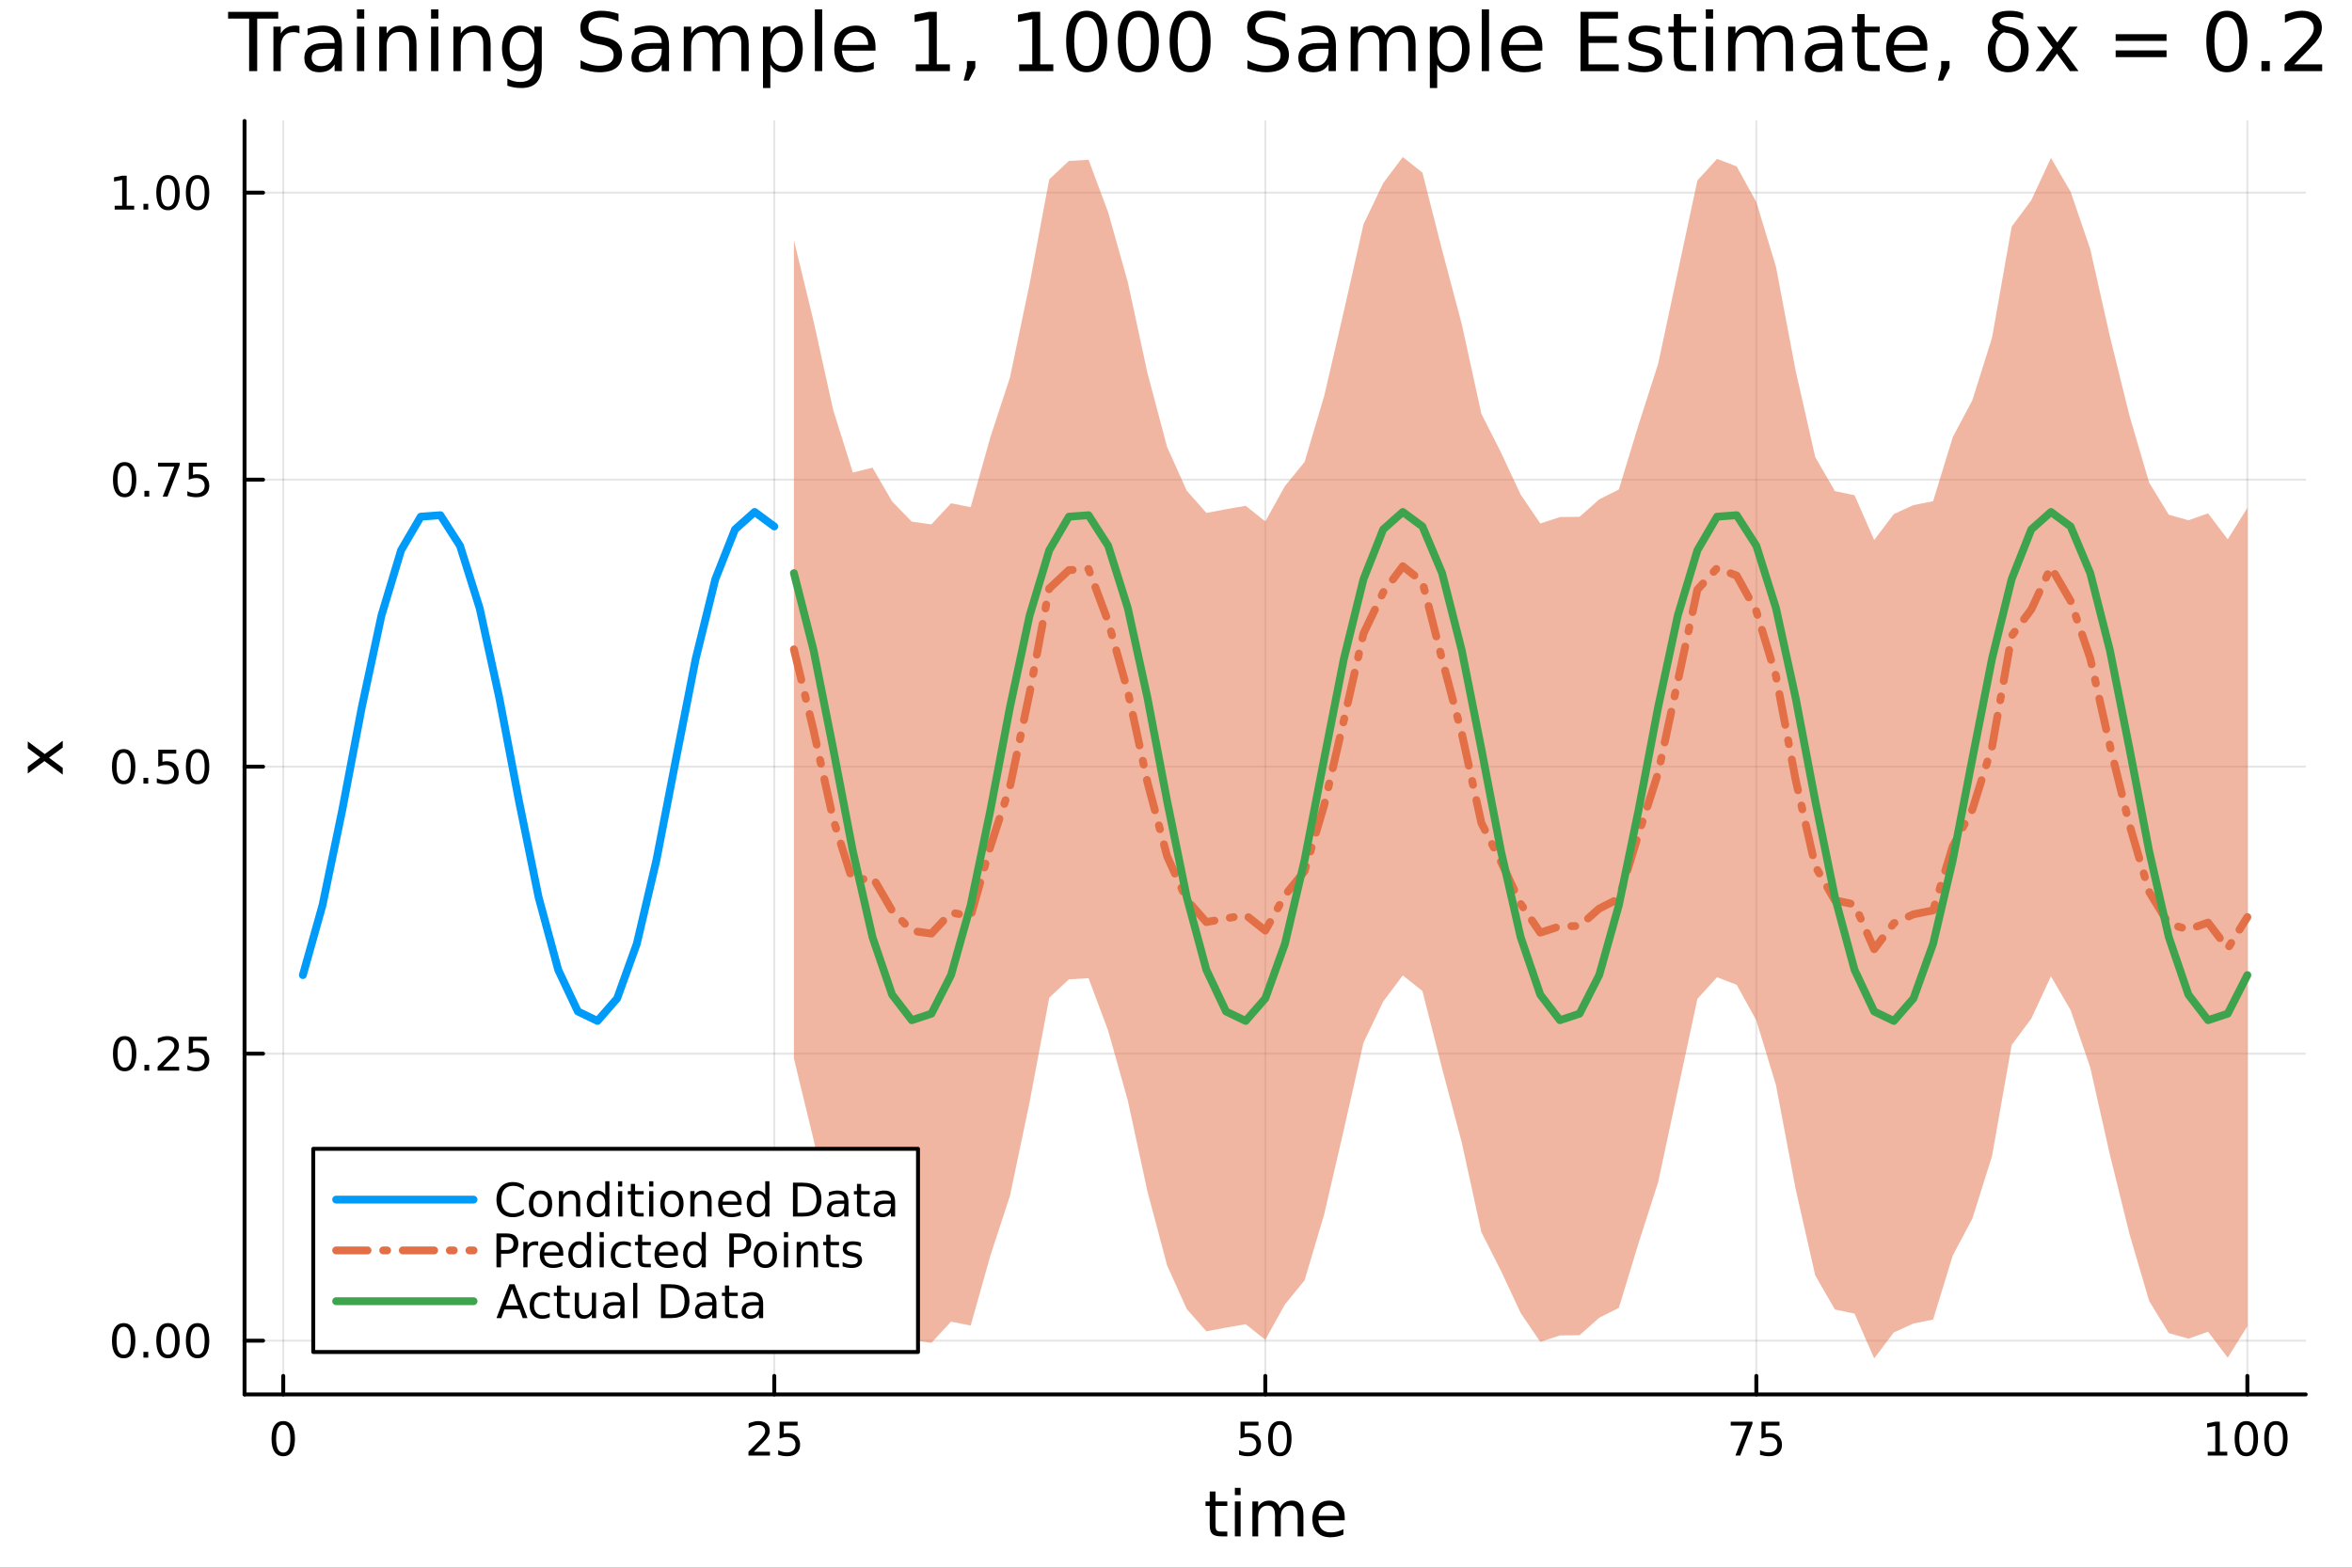 <?xml version="1.0" encoding="utf-8"?>
<svg xmlns="http://www.w3.org/2000/svg" xmlns:xlink="http://www.w3.org/1999/xlink" width="600" height="400" viewBox="0 0 2400 1600">
<rect x="0" y="0" width="2400" height="1600" fill="#333333" stroke="none"/>
<defs>
  <clipPath id="clip530">
    <rect x="0" y="0" width="2400" height="1600"/>
  </clipPath>
</defs>
<path clip-path="url(#clip530)" d="M0 1600 L2400 1600 L2400 8.88178e-14 L0 8.88178e-14  Z" fill="#ffffff" fill-rule="evenodd" fill-opacity="1"/>
<defs>
  <clipPath id="clip531">
    <rect x="480" y="0" width="1681" height="1600"/>
  </clipPath>
</defs>
<path clip-path="url(#clip530)" d="M249.542 1423.18 L2352.76 1423.18 L2352.76 123.472 L249.542 123.472  Z" fill="#ffffff" fill-rule="evenodd" fill-opacity="1"/>
<defs>
  <clipPath id="clip532">
    <rect x="249" y="123" width="2104" height="1301"/>
  </clipPath>
</defs>
<polyline clip-path="url(#clip532)" style="stroke:#000000; stroke-linecap:round; stroke-linejoin:round; stroke-width:2; stroke-opacity:0.1; fill:none" points="289.025,1423.18 289.025,123.472 "/>
<polyline clip-path="url(#clip532)" style="stroke:#000000; stroke-linecap:round; stroke-linejoin:round; stroke-width:2; stroke-opacity:0.1; fill:none" points="790.076,1423.18 790.076,123.472 "/>
<polyline clip-path="url(#clip532)" style="stroke:#000000; stroke-linecap:round; stroke-linejoin:round; stroke-width:2; stroke-opacity:0.1; fill:none" points="1291.13,1423.18 1291.13,123.472 "/>
<polyline clip-path="url(#clip532)" style="stroke:#000000; stroke-linecap:round; stroke-linejoin:round; stroke-width:2; stroke-opacity:0.1; fill:none" points="1792.18,1423.18 1792.18,123.472 "/>
<polyline clip-path="url(#clip532)" style="stroke:#000000; stroke-linecap:round; stroke-linejoin:round; stroke-width:2; stroke-opacity:0.1; fill:none" points="2293.23,1423.18 2293.23,123.472 "/>
<polyline clip-path="url(#clip530)" style="stroke:#000000; stroke-linecap:round; stroke-linejoin:round; stroke-width:4; stroke-opacity:1; fill:none" points="249.542,1423.18 2352.76,1423.18 "/>
<polyline clip-path="url(#clip530)" style="stroke:#000000; stroke-linecap:round; stroke-linejoin:round; stroke-width:4; stroke-opacity:1; fill:none" points="289.025,1423.18 289.025,1404.28 "/>
<polyline clip-path="url(#clip530)" style="stroke:#000000; stroke-linecap:round; stroke-linejoin:round; stroke-width:4; stroke-opacity:1; fill:none" points="790.076,1423.18 790.076,1404.28 "/>
<polyline clip-path="url(#clip530)" style="stroke:#000000; stroke-linecap:round; stroke-linejoin:round; stroke-width:4; stroke-opacity:1; fill:none" points="1291.13,1423.18 1291.13,1404.28 "/>
<polyline clip-path="url(#clip530)" style="stroke:#000000; stroke-linecap:round; stroke-linejoin:round; stroke-width:4; stroke-opacity:1; fill:none" points="1792.18,1423.18 1792.18,1404.28 "/>
<polyline clip-path="url(#clip530)" style="stroke:#000000; stroke-linecap:round; stroke-linejoin:round; stroke-width:4; stroke-opacity:1; fill:none" points="2293.23,1423.18 2293.23,1404.28 "/>
<path clip-path="url(#clip530)" d="M289.025 1454.1 Q285.414 1454.1 283.585 1457.66 Q281.78 1461.2 281.78 1468.33 Q281.78 1475.44 283.585 1479.01 Q285.414 1482.55 289.025 1482.55 Q292.659 1482.55 294.465 1479.01 Q296.293 1475.44 296.293 1468.33 Q296.293 1461.2 294.465 1457.66 Q292.659 1454.1 289.025 1454.1 M289.025 1450.39 Q294.835 1450.39 297.891 1455 Q300.969 1459.58 300.969 1468.33 Q300.969 1477.06 297.891 1481.67 Q294.835 1486.25 289.025 1486.25 Q283.215 1486.25 280.136 1481.67 Q277.081 1477.06 277.081 1468.33 Q277.081 1459.58 280.136 1455 Q283.215 1450.39 289.025 1450.39 Z" fill="#000000" fill-rule="nonzero" fill-opacity="1" /><path clip-path="url(#clip530)" d="M769.347 1481.64 L785.667 1481.64 L785.667 1485.58 L763.722 1485.58 L763.722 1481.64 Q766.384 1478.89 770.968 1474.26 Q775.574 1469.61 776.755 1468.27 Q779 1465.74 779.88 1464.01 Q780.782 1462.25 780.782 1460.56 Q780.782 1457.8 778.838 1456.07 Q776.917 1454.33 773.815 1454.33 Q771.616 1454.33 769.162 1455.09 Q766.732 1455.86 763.954 1457.41 L763.954 1452.69 Q766.778 1451.55 769.232 1450.97 Q771.685 1450.39 773.722 1450.39 Q779.093 1450.39 782.287 1453.08 Q785.482 1455.77 785.482 1460.26 Q785.482 1462.39 784.671 1464.31 Q783.884 1466.2 781.778 1468.8 Q781.199 1469.47 778.097 1472.69 Q774.995 1475.88 769.347 1481.64 Z" fill="#000000" fill-rule="nonzero" fill-opacity="1" /><path clip-path="url(#clip530)" d="M795.528 1451.02 L813.884 1451.02 L813.884 1454.96 L799.81 1454.96 L799.81 1463.43 Q800.829 1463.08 801.847 1462.92 Q802.866 1462.73 803.884 1462.73 Q809.671 1462.73 813.051 1465.9 Q816.43 1469.08 816.43 1474.49 Q816.43 1480.07 812.958 1483.17 Q809.486 1486.25 803.167 1486.25 Q800.991 1486.25 798.722 1485.88 Q796.477 1485.51 794.069 1484.77 L794.069 1480.07 Q796.153 1481.2 798.375 1481.76 Q800.597 1482.32 803.074 1482.32 Q807.079 1482.32 809.417 1480.21 Q811.755 1478.1 811.755 1474.49 Q811.755 1470.88 809.417 1468.77 Q807.079 1466.67 803.074 1466.67 Q801.199 1466.67 799.324 1467.08 Q797.472 1467.5 795.528 1468.38 L795.528 1451.02 Z" fill="#000000" fill-rule="nonzero" fill-opacity="1" /><path clip-path="url(#clip530)" d="M1265.83 1451.02 L1284.18 1451.02 L1284.18 1454.96 L1270.11 1454.96 L1270.11 1463.43 Q1271.13 1463.08 1272.15 1462.92 Q1273.17 1462.73 1274.18 1462.73 Q1279.97 1462.73 1283.35 1465.9 Q1286.73 1469.08 1286.73 1474.49 Q1286.73 1480.07 1283.26 1483.17 Q1279.79 1486.25 1273.47 1486.25 Q1271.29 1486.25 1269.02 1485.88 Q1266.78 1485.51 1264.37 1484.77 L1264.37 1480.07 Q1266.45 1481.2 1268.67 1481.76 Q1270.9 1482.32 1273.37 1482.32 Q1277.38 1482.32 1279.72 1480.21 Q1282.05 1478.1 1282.05 1474.49 Q1282.05 1470.88 1279.72 1468.77 Q1277.38 1466.67 1273.37 1466.67 Q1271.5 1466.67 1269.62 1467.08 Q1267.77 1467.5 1265.83 1468.38 L1265.83 1451.02 Z" fill="#000000" fill-rule="nonzero" fill-opacity="1" /><path clip-path="url(#clip530)" d="M1305.94 1454.1 Q1302.33 1454.1 1300.5 1457.66 Q1298.7 1461.2 1298.7 1468.33 Q1298.7 1475.44 1300.5 1479.01 Q1302.33 1482.55 1305.94 1482.55 Q1309.58 1482.55 1311.38 1479.01 Q1313.21 1475.44 1313.21 1468.33 Q1313.21 1461.2 1311.38 1457.66 Q1309.58 1454.1 1305.94 1454.1 M1305.94 1450.39 Q1311.75 1450.39 1314.81 1455 Q1317.89 1459.58 1317.89 1468.33 Q1317.89 1477.06 1314.81 1481.67 Q1311.75 1486.25 1305.94 1486.25 Q1300.13 1486.25 1297.05 1481.67 Q1294 1477.06 1294 1468.33 Q1294 1459.58 1297.05 1455 Q1300.13 1450.39 1305.94 1450.39 Z" fill="#000000" fill-rule="nonzero" fill-opacity="1" /><path clip-path="url(#clip530)" d="M1766.03 1451.02 L1788.26 1451.02 L1788.26 1453.01 L1775.71 1485.58 L1770.83 1485.58 L1782.63 1454.96 L1766.03 1454.96 L1766.03 1451.02 Z" fill="#000000" fill-rule="nonzero" fill-opacity="1" /><path clip-path="url(#clip530)" d="M1797.42 1451.02 L1815.78 1451.02 L1815.78 1454.96 L1801.7 1454.96 L1801.7 1463.43 Q1802.72 1463.08 1803.74 1462.92 Q1804.76 1462.73 1805.78 1462.73 Q1811.57 1462.73 1814.95 1465.9 Q1818.33 1469.08 1818.33 1474.49 Q1818.33 1480.07 1814.85 1483.17 Q1811.38 1486.25 1805.06 1486.25 Q1802.89 1486.25 1800.62 1485.88 Q1798.37 1485.51 1795.96 1484.77 L1795.96 1480.07 Q1798.05 1481.2 1800.27 1481.76 Q1802.49 1482.32 1804.97 1482.32 Q1808.97 1482.32 1811.31 1480.21 Q1813.65 1478.1 1813.65 1474.49 Q1813.65 1470.88 1811.31 1468.77 Q1808.97 1466.67 1804.97 1466.67 Q1803.09 1466.67 1801.22 1467.08 Q1799.37 1467.5 1797.42 1468.38 L1797.42 1451.02 Z" fill="#000000" fill-rule="nonzero" fill-opacity="1" /><path clip-path="url(#clip530)" d="M2252.84 1481.64 L2260.48 1481.64 L2260.48 1455.28 L2252.17 1456.95 L2252.17 1452.69 L2260.43 1451.02 L2265.11 1451.02 L2265.11 1481.64 L2272.74 1481.64 L2272.74 1485.58 L2252.84 1485.58 L2252.84 1481.64 Z" fill="#000000" fill-rule="nonzero" fill-opacity="1" /><path clip-path="url(#clip530)" d="M2292.19 1454.1 Q2288.58 1454.1 2286.75 1457.66 Q2284.94 1461.2 2284.94 1468.33 Q2284.94 1475.44 2286.75 1479.01 Q2288.58 1482.55 2292.19 1482.55 Q2295.82 1482.55 2297.63 1479.01 Q2299.46 1475.44 2299.46 1468.33 Q2299.46 1461.2 2297.63 1457.66 Q2295.82 1454.1 2292.19 1454.1 M2292.19 1450.39 Q2298 1450.39 2301.06 1455 Q2304.13 1459.58 2304.13 1468.33 Q2304.13 1477.06 2301.06 1481.67 Q2298 1486.25 2292.19 1486.25 Q2286.38 1486.25 2283.3 1481.67 Q2280.24 1477.06 2280.24 1468.33 Q2280.24 1459.58 2283.3 1455 Q2286.38 1450.39 2292.19 1450.39 Z" fill="#000000" fill-rule="nonzero" fill-opacity="1" /><path clip-path="url(#clip530)" d="M2322.35 1454.1 Q2318.74 1454.1 2316.91 1457.66 Q2315.11 1461.2 2315.11 1468.33 Q2315.11 1475.44 2316.91 1479.01 Q2318.74 1482.55 2322.35 1482.55 Q2325.99 1482.55 2327.79 1479.01 Q2329.62 1475.44 2329.62 1468.33 Q2329.62 1461.2 2327.79 1457.66 Q2325.99 1454.1 2322.35 1454.1 M2322.35 1450.39 Q2328.16 1450.39 2331.22 1455 Q2334.3 1459.58 2334.3 1468.33 Q2334.3 1477.06 2331.22 1481.67 Q2328.16 1486.25 2322.35 1486.25 Q2316.54 1486.25 2313.46 1481.67 Q2310.41 1477.06 2310.41 1468.33 Q2310.41 1459.58 2313.46 1455 Q2316.54 1450.39 2322.35 1450.39 Z" fill="#000000" fill-rule="nonzero" fill-opacity="1" /><path clip-path="url(#clip530)" d="M1240.31 1522.27 L1240.31 1532.4 L1252.37 1532.4 L1252.37 1536.95 L1240.31 1536.95 L1240.31 1556.3 Q1240.31 1560.66 1241.49 1561.9 Q1242.7 1563.14 1246.36 1563.14 L1252.37 1563.14 L1252.37 1568.04 L1246.36 1568.04 Q1239.58 1568.04 1237 1565.53 Q1234.42 1562.98 1234.42 1556.3 L1234.42 1536.95 L1230.12 1536.95 L1230.12 1532.4 L1234.42 1532.4 L1234.42 1522.27 L1240.31 1522.27 Z" fill="#000000" fill-rule="nonzero" fill-opacity="1" /><path clip-path="url(#clip530)" d="M1260.07 1532.4 L1265.93 1532.4 L1265.93 1568.04 L1260.07 1568.04 L1260.07 1532.4 M1260.07 1518.52 L1265.93 1518.52 L1265.93 1525.93 L1260.07 1525.93 L1260.07 1518.52 Z" fill="#000000" fill-rule="nonzero" fill-opacity="1" /><path clip-path="url(#clip530)" d="M1305.94 1539.24 Q1308.14 1535.29 1311.19 1533.41 Q1314.25 1531.54 1318.38 1531.54 Q1323.95 1531.54 1326.98 1535.45 Q1330 1539.33 1330 1546.53 L1330 1568.04 L1324.11 1568.04 L1324.11 1546.72 Q1324.11 1541.59 1322.3 1539.11 Q1320.48 1536.63 1316.76 1536.63 Q1312.21 1536.63 1309.57 1539.65 Q1306.93 1542.68 1306.93 1547.9 L1306.93 1568.04 L1301.04 1568.04 L1301.04 1546.72 Q1301.04 1541.56 1299.22 1539.11 Q1297.41 1536.63 1293.62 1536.63 Q1289.13 1536.63 1286.49 1539.68 Q1283.85 1542.71 1283.85 1547.9 L1283.85 1568.04 L1277.96 1568.04 L1277.96 1532.4 L1283.85 1532.4 L1283.85 1537.93 Q1285.86 1534.66 1288.66 1533.1 Q1291.46 1531.54 1295.31 1531.54 Q1299.19 1531.54 1301.9 1533.51 Q1304.63 1535.48 1305.94 1539.24 Z" fill="#000000" fill-rule="nonzero" fill-opacity="1" /><path clip-path="url(#clip530)" d="M1372.17 1548.76 L1372.17 1551.62 L1345.25 1551.62 Q1345.63 1557.67 1348.88 1560.85 Q1352.15 1564 1357.98 1564 Q1361.35 1564 1364.5 1563.17 Q1367.69 1562.35 1370.81 1560.69 L1370.81 1566.23 Q1367.65 1567.57 1364.34 1568.27 Q1361.03 1568.97 1357.63 1568.97 Q1349.1 1568.97 1344.1 1564 Q1339.14 1559.04 1339.14 1550.57 Q1339.14 1541.82 1343.85 1536.69 Q1348.59 1531.54 1356.61 1531.54 Q1363.8 1531.54 1367.97 1536.18 Q1372.17 1540.8 1372.17 1548.76 M1366.32 1547.04 Q1366.25 1542.23 1363.61 1539.37 Q1361 1536.5 1356.67 1536.5 Q1351.77 1536.5 1348.81 1539.27 Q1345.88 1542.04 1345.44 1547.07 L1366.32 1547.04 Z" fill="#000000" fill-rule="nonzero" fill-opacity="1" /><polyline clip-path="url(#clip532)" style="stroke:#000000; stroke-linecap:round; stroke-linejoin:round; stroke-width:2; stroke-opacity:0.1; fill:none" points="249.542,1368.32 2352.76,1368.32 "/>
<polyline clip-path="url(#clip532)" style="stroke:#000000; stroke-linecap:round; stroke-linejoin:round; stroke-width:2; stroke-opacity:0.1; fill:none" points="249.542,1075.39 2352.76,1075.39 "/>
<polyline clip-path="url(#clip532)" style="stroke:#000000; stroke-linecap:round; stroke-linejoin:round; stroke-width:2; stroke-opacity:0.1; fill:none" points="249.542,782.465 2352.76,782.465 "/>
<polyline clip-path="url(#clip532)" style="stroke:#000000; stroke-linecap:round; stroke-linejoin:round; stroke-width:2; stroke-opacity:0.1; fill:none" points="249.542,489.54 2352.76,489.54 "/>
<polyline clip-path="url(#clip532)" style="stroke:#000000; stroke-linecap:round; stroke-linejoin:round; stroke-width:2; stroke-opacity:0.1; fill:none" points="249.542,196.614 2352.76,196.614 "/>
<polyline clip-path="url(#clip530)" style="stroke:#000000; stroke-linecap:round; stroke-linejoin:round; stroke-width:4; stroke-opacity:1; fill:none" points="249.542,1423.18 249.542,123.472 "/>
<polyline clip-path="url(#clip530)" style="stroke:#000000; stroke-linecap:round; stroke-linejoin:round; stroke-width:4; stroke-opacity:1; fill:none" points="249.542,1368.32 268.44,1368.32 "/>
<polyline clip-path="url(#clip530)" style="stroke:#000000; stroke-linecap:round; stroke-linejoin:round; stroke-width:4; stroke-opacity:1; fill:none" points="249.542,1075.39 268.44,1075.39 "/>
<polyline clip-path="url(#clip530)" style="stroke:#000000; stroke-linecap:round; stroke-linejoin:round; stroke-width:4; stroke-opacity:1; fill:none" points="249.542,782.465 268.44,782.465 "/>
<polyline clip-path="url(#clip530)" style="stroke:#000000; stroke-linecap:round; stroke-linejoin:round; stroke-width:4; stroke-opacity:1; fill:none" points="249.542,489.54 268.44,489.54 "/>
<polyline clip-path="url(#clip530)" style="stroke:#000000; stroke-linecap:round; stroke-linejoin:round; stroke-width:4; stroke-opacity:1; fill:none" points="249.542,196.614 268.44,196.614 "/>
<path clip-path="url(#clip530)" d="M126.205 1354.12 Q122.593 1354.12 120.765 1357.68 Q118.959 1361.22 118.959 1368.35 Q118.959 1375.46 120.765 1379.02 Q122.593 1382.56 126.205 1382.56 Q129.839 1382.56 131.644 1379.02 Q133.473 1375.46 133.473 1368.35 Q133.473 1361.22 131.644 1357.68 Q129.839 1354.12 126.205 1354.12 M126.205 1350.41 Q132.015 1350.41 135.07 1355.02 Q138.149 1359.6 138.149 1368.35 Q138.149 1377.08 135.07 1381.68 Q132.015 1386.27 126.205 1386.27 Q120.394 1386.27 117.316 1381.68 Q114.26 1377.08 114.26 1368.35 Q114.26 1359.6 117.316 1355.02 Q120.394 1350.41 126.205 1350.41 Z" fill="#000000" fill-rule="nonzero" fill-opacity="1" /><path clip-path="url(#clip530)" d="M146.366 1379.72 L151.251 1379.72 L151.251 1385.6 L146.366 1385.6 L146.366 1379.72 Z" fill="#000000" fill-rule="nonzero" fill-opacity="1" /><path clip-path="url(#clip530)" d="M171.436 1354.12 Q167.825 1354.12 165.996 1357.68 Q164.19 1361.22 164.19 1368.35 Q164.19 1375.46 165.996 1379.02 Q167.825 1382.56 171.436 1382.56 Q175.07 1382.56 176.876 1379.02 Q178.704 1375.46 178.704 1368.35 Q178.704 1361.22 176.876 1357.68 Q175.07 1354.12 171.436 1354.12 M171.436 1350.41 Q177.246 1350.41 180.301 1355.02 Q183.38 1359.6 183.38 1368.35 Q183.38 1377.08 180.301 1381.68 Q177.246 1386.27 171.436 1386.27 Q165.626 1386.27 162.547 1381.68 Q159.491 1377.08 159.491 1368.35 Q159.491 1359.6 162.547 1355.02 Q165.626 1350.41 171.436 1350.41 Z" fill="#000000" fill-rule="nonzero" fill-opacity="1" /><path clip-path="url(#clip530)" d="M201.598 1354.12 Q197.987 1354.12 196.158 1357.68 Q194.352 1361.22 194.352 1368.35 Q194.352 1375.46 196.158 1379.02 Q197.987 1382.56 201.598 1382.56 Q205.232 1382.56 207.037 1379.02 Q208.866 1375.46 208.866 1368.35 Q208.866 1361.22 207.037 1357.68 Q205.232 1354.12 201.598 1354.12 M201.598 1350.41 Q207.408 1350.41 210.463 1355.02 Q213.542 1359.6 213.542 1368.35 Q213.542 1377.08 210.463 1381.68 Q207.408 1386.27 201.598 1386.27 Q195.787 1386.27 192.709 1381.68 Q189.653 1377.08 189.653 1368.35 Q189.653 1359.6 192.709 1355.02 Q195.787 1350.41 201.598 1350.41 Z" fill="#000000" fill-rule="nonzero" fill-opacity="1" /><path clip-path="url(#clip530)" d="M127.2 1061.19 Q123.589 1061.19 121.76 1064.75 Q119.955 1068.3 119.955 1075.43 Q119.955 1082.53 121.76 1086.1 Q123.589 1089.64 127.2 1089.64 Q130.834 1089.64 132.64 1086.1 Q134.468 1082.53 134.468 1075.43 Q134.468 1068.3 132.64 1064.75 Q130.834 1061.19 127.2 1061.19 M127.2 1057.49 Q133.01 1057.49 136.066 1062.09 Q139.144 1066.68 139.144 1075.43 Q139.144 1084.15 136.066 1088.76 Q133.01 1093.34 127.2 1093.34 Q121.39 1093.34 118.311 1088.76 Q115.256 1084.15 115.256 1075.43 Q115.256 1066.68 118.311 1062.09 Q121.39 1057.49 127.2 1057.49 Z" fill="#000000" fill-rule="nonzero" fill-opacity="1" /><path clip-path="url(#clip530)" d="M147.362 1086.79 L152.246 1086.79 L152.246 1092.67 L147.362 1092.67 L147.362 1086.79 Z" fill="#000000" fill-rule="nonzero" fill-opacity="1" /><path clip-path="url(#clip530)" d="M166.459 1088.74 L182.778 1088.74 L182.778 1092.67 L160.834 1092.67 L160.834 1088.74 Q163.496 1085.98 168.079 1081.35 Q172.686 1076.7 173.866 1075.36 Q176.112 1072.83 176.991 1071.1 Q177.894 1069.34 177.894 1067.65 Q177.894 1064.89 175.95 1063.16 Q174.028 1061.42 170.927 1061.42 Q168.727 1061.42 166.274 1062.18 Q163.843 1062.95 161.065 1064.5 L161.065 1059.78 Q163.89 1058.64 166.343 1058.06 Q168.797 1057.49 170.834 1057.49 Q176.204 1057.49 179.399 1060.17 Q182.593 1062.86 182.593 1067.35 Q182.593 1069.48 181.783 1071.4 Q180.996 1073.3 178.889 1075.89 Q178.311 1076.56 175.209 1079.78 Q172.107 1082.97 166.459 1088.74 Z" fill="#000000" fill-rule="nonzero" fill-opacity="1" /><path clip-path="url(#clip530)" d="M192.639 1058.11 L210.996 1058.11 L210.996 1062.05 L196.922 1062.05 L196.922 1070.52 Q197.94 1070.17 198.959 1070.01 Q199.977 1069.82 200.996 1069.82 Q206.783 1069.82 210.162 1073 Q213.542 1076.17 213.542 1081.58 Q213.542 1087.16 210.07 1090.26 Q206.598 1093.34 200.278 1093.34 Q198.102 1093.34 195.834 1092.97 Q193.588 1092.6 191.181 1091.86 L191.181 1087.16 Q193.264 1088.3 195.487 1088.85 Q197.709 1089.41 200.186 1089.41 Q204.19 1089.41 206.528 1087.3 Q208.866 1085.19 208.866 1081.58 Q208.866 1077.97 206.528 1075.87 Q204.19 1073.76 200.186 1073.76 Q198.311 1073.76 196.436 1074.18 Q194.584 1074.59 192.639 1075.47 L192.639 1058.11 Z" fill="#000000" fill-rule="nonzero" fill-opacity="1" /><path clip-path="url(#clip530)" d="M126.205 768.264 Q122.593 768.264 120.765 771.829 Q118.959 775.37 118.959 782.5 Q118.959 789.606 120.765 793.171 Q122.593 796.713 126.205 796.713 Q129.839 796.713 131.644 793.171 Q133.473 789.606 133.473 782.5 Q133.473 775.37 131.644 771.829 Q129.839 768.264 126.205 768.264 M126.205 764.56 Q132.015 764.56 135.07 769.167 Q138.149 773.75 138.149 782.5 Q138.149 791.227 135.07 795.833 Q132.015 800.417 126.205 800.417 Q120.394 800.417 117.316 795.833 Q114.26 791.227 114.26 782.5 Q114.26 773.75 117.316 769.167 Q120.394 764.56 126.205 764.56 Z" fill="#000000" fill-rule="nonzero" fill-opacity="1" /><path clip-path="url(#clip530)" d="M146.366 793.866 L151.251 793.866 L151.251 799.745 L146.366 799.745 L146.366 793.866 Z" fill="#000000" fill-rule="nonzero" fill-opacity="1" /><path clip-path="url(#clip530)" d="M161.482 765.185 L179.839 765.185 L179.839 769.12 L165.765 769.12 L165.765 777.593 Q166.783 777.245 167.802 777.083 Q168.82 776.898 169.839 776.898 Q175.626 776.898 179.005 780.069 Q182.385 783.241 182.385 788.657 Q182.385 794.236 178.913 797.338 Q175.44 800.417 169.121 800.417 Q166.945 800.417 164.677 800.046 Q162.431 799.676 160.024 798.935 L160.024 794.236 Q162.107 795.37 164.329 795.926 Q166.552 796.481 169.028 796.481 Q173.033 796.481 175.371 794.375 Q177.709 792.268 177.709 788.657 Q177.709 785.046 175.371 782.94 Q173.033 780.833 169.028 780.833 Q167.153 780.833 165.278 781.25 Q163.427 781.667 161.482 782.546 L161.482 765.185 Z" fill="#000000" fill-rule="nonzero" fill-opacity="1" /><path clip-path="url(#clip530)" d="M201.598 768.264 Q197.987 768.264 196.158 771.829 Q194.352 775.37 194.352 782.5 Q194.352 789.606 196.158 793.171 Q197.987 796.713 201.598 796.713 Q205.232 796.713 207.037 793.171 Q208.866 789.606 208.866 782.5 Q208.866 775.37 207.037 771.829 Q205.232 768.264 201.598 768.264 M201.598 764.56 Q207.408 764.56 210.463 769.167 Q213.542 773.75 213.542 782.5 Q213.542 791.227 210.463 795.833 Q207.408 800.417 201.598 800.417 Q195.787 800.417 192.709 795.833 Q189.653 791.227 189.653 782.5 Q189.653 773.75 192.709 769.167 Q195.787 764.56 201.598 764.56 Z" fill="#000000" fill-rule="nonzero" fill-opacity="1" /><path clip-path="url(#clip530)" d="M127.2 475.338 Q123.589 475.338 121.76 478.903 Q119.955 482.445 119.955 489.574 Q119.955 496.681 121.76 500.246 Q123.589 503.787 127.2 503.787 Q130.834 503.787 132.64 500.246 Q134.468 496.681 134.468 489.574 Q134.468 482.445 132.64 478.903 Q130.834 475.338 127.2 475.338 M127.2 471.635 Q133.01 471.635 136.066 476.241 Q139.144 480.824 139.144 489.574 Q139.144 498.301 136.066 502.908 Q133.01 507.491 127.2 507.491 Q121.39 507.491 118.311 502.908 Q115.256 498.301 115.256 489.574 Q115.256 480.824 118.311 476.241 Q121.39 471.635 127.2 471.635 Z" fill="#000000" fill-rule="nonzero" fill-opacity="1" /><path clip-path="url(#clip530)" d="M147.362 500.94 L152.246 500.94 L152.246 506.82 L147.362 506.82 L147.362 500.94 Z" fill="#000000" fill-rule="nonzero" fill-opacity="1" /><path clip-path="url(#clip530)" d="M161.251 472.26 L183.473 472.26 L183.473 474.25 L170.927 506.82 L166.042 506.82 L177.848 476.195 L161.251 476.195 L161.251 472.26 Z" fill="#000000" fill-rule="nonzero" fill-opacity="1" /><path clip-path="url(#clip530)" d="M192.639 472.26 L210.996 472.26 L210.996 476.195 L196.922 476.195 L196.922 484.667 Q197.94 484.32 198.959 484.158 Q199.977 483.973 200.996 483.973 Q206.783 483.973 210.162 487.144 Q213.542 490.315 213.542 495.732 Q213.542 501.31 210.07 504.412 Q206.598 507.491 200.278 507.491 Q198.102 507.491 195.834 507.121 Q193.588 506.75 191.181 506.009 L191.181 501.31 Q193.264 502.445 195.487 503 Q197.709 503.556 200.186 503.556 Q204.19 503.556 206.528 501.449 Q208.866 499.343 208.866 495.732 Q208.866 492.121 206.528 490.014 Q204.19 487.908 200.186 487.908 Q198.311 487.908 196.436 488.324 Q194.584 488.741 192.639 489.621 L192.639 472.26 Z" fill="#000000" fill-rule="nonzero" fill-opacity="1" /><path clip-path="url(#clip530)" d="M117.015 209.959 L124.654 209.959 L124.654 183.593 L116.343 185.26 L116.343 181.001 L124.607 179.334 L129.283 179.334 L129.283 209.959 L136.922 209.959 L136.922 213.894 L117.015 213.894 L117.015 209.959 Z" fill="#000000" fill-rule="nonzero" fill-opacity="1" /><path clip-path="url(#clip530)" d="M146.366 208.014 L151.251 208.014 L151.251 213.894 L146.366 213.894 L146.366 208.014 Z" fill="#000000" fill-rule="nonzero" fill-opacity="1" /><path clip-path="url(#clip530)" d="M171.436 182.413 Q167.825 182.413 165.996 185.977 Q164.19 189.519 164.19 196.649 Q164.19 203.755 165.996 207.32 Q167.825 210.862 171.436 210.862 Q175.07 210.862 176.876 207.32 Q178.704 203.755 178.704 196.649 Q178.704 189.519 176.876 185.977 Q175.07 182.413 171.436 182.413 M171.436 178.709 Q177.246 178.709 180.301 183.315 Q183.38 187.899 183.38 196.649 Q183.38 205.376 180.301 209.982 Q177.246 214.565 171.436 214.565 Q165.626 214.565 162.547 209.982 Q159.491 205.376 159.491 196.649 Q159.491 187.899 162.547 183.315 Q165.626 178.709 171.436 178.709 Z" fill="#000000" fill-rule="nonzero" fill-opacity="1" /><path clip-path="url(#clip530)" d="M201.598 182.413 Q197.987 182.413 196.158 185.977 Q194.352 189.519 194.352 196.649 Q194.352 203.755 196.158 207.32 Q197.987 210.862 201.598 210.862 Q205.232 210.862 207.037 207.32 Q208.866 203.755 208.866 196.649 Q208.866 189.519 207.037 185.977 Q205.232 182.413 201.598 182.413 M201.598 178.709 Q207.408 178.709 210.463 183.315 Q213.542 187.899 213.542 196.649 Q213.542 205.376 210.463 209.982 Q207.408 214.565 201.598 214.565 Q195.787 214.565 192.709 209.982 Q189.653 205.376 189.653 196.649 Q189.653 187.899 192.709 183.315 Q195.787 178.709 201.598 178.709 Z" fill="#000000" fill-rule="nonzero" fill-opacity="1" /><path clip-path="url(#clip530)" d="M28.356 756.711 L45.703 769.602 L64.004 756.043 L64.004 762.95 L50 773.326 L64.004 783.702 L64.004 790.609 L45.353 776.763 L28.356 789.431 L28.356 782.524 L41.056 773.071 L28.356 763.618 L28.356 756.711 Z" fill="#000000" fill-rule="nonzero" fill-opacity="1" /><path clip-path="url(#clip530)" d="M232.743 12.096 L283.906 12.096 L283.906 18.983 L262.436 18.983 L262.436 72.576 L254.213 72.576 L254.213 18.983 L232.743 18.983 L232.743 12.096 Z" fill="#000000" fill-rule="nonzero" fill-opacity="1" /><path clip-path="url(#clip530)" d="M305.578 34.173 Q304.323 33.444 302.824 33.12 Q301.366 32.756 299.583 32.756 Q293.264 32.756 289.861 36.888 Q286.499 40.979 286.499 48.676 L286.499 72.576 L279.005 72.576 L279.005 27.206 L286.499 27.206 L286.499 34.254 Q288.848 30.122 292.616 28.138 Q296.383 26.112 301.771 26.112 Q302.54 26.112 303.472 26.234 Q304.404 26.315 305.538 26.517 L305.578 34.173 Z" fill="#000000" fill-rule="nonzero" fill-opacity="1" /><path clip-path="url(#clip530)" d="M334.016 49.769 Q324.982 49.769 321.499 51.835 Q318.015 53.901 318.015 58.884 Q318.015 62.854 320.607 65.203 Q323.24 67.512 327.737 67.512 Q333.935 67.512 337.662 63.137 Q341.429 58.722 341.429 51.43 L341.429 49.769 L334.016 49.769 M348.883 46.691 L348.883 72.576 L341.429 72.576 L341.429 65.689 Q338.877 69.821 335.069 71.806 Q331.261 73.751 325.752 73.751 Q318.784 73.751 314.653 69.862 Q310.561 65.933 310.561 59.37 Q310.561 51.714 315.665 47.825 Q320.81 43.936 330.978 43.936 L341.429 43.936 L341.429 43.207 Q341.429 38.062 338.026 35.267 Q334.664 32.431 328.547 32.431 Q324.658 32.431 320.972 33.363 Q317.286 34.295 313.883 36.158 L313.883 29.272 Q317.974 27.692 321.823 26.922 Q325.671 26.112 329.317 26.112 Q339.16 26.112 344.022 31.216 Q348.883 36.32 348.883 46.691 Z" fill="#000000" fill-rule="nonzero" fill-opacity="1" /><path clip-path="url(#clip530)" d="M364.236 27.206 L371.689 27.206 L371.689 72.576 L364.236 72.576 L364.236 27.206 M364.236 9.544 L371.689 9.544 L371.689 18.983 L364.236 18.983 L364.236 9.544 Z" fill="#000000" fill-rule="nonzero" fill-opacity="1" /><path clip-path="url(#clip530)" d="M424.999 45.192 L424.999 72.576 L417.545 72.576 L417.545 45.435 Q417.545 38.994 415.034 35.794 Q412.522 32.594 407.499 32.594 Q401.463 32.594 397.98 36.442 Q394.496 40.29 394.496 46.934 L394.496 72.576 L387.002 72.576 L387.002 27.206 L394.496 27.206 L394.496 34.254 Q397.169 30.163 400.775 28.138 Q404.421 26.112 409.16 26.112 Q416.978 26.112 420.989 30.973 Q424.999 35.794 424.999 45.192 Z" fill="#000000" fill-rule="nonzero" fill-opacity="1" /><path clip-path="url(#clip530)" d="M439.866 27.206 L447.32 27.206 L447.32 72.576 L439.866 72.576 L439.866 27.206 M439.866 9.544 L447.32 9.544 L447.32 18.983 L439.866 18.983 L439.866 9.544 Z" fill="#000000" fill-rule="nonzero" fill-opacity="1" /><path clip-path="url(#clip530)" d="M500.63 45.192 L500.63 72.576 L493.176 72.576 L493.176 45.435 Q493.176 38.994 490.664 35.794 Q488.153 32.594 483.13 32.594 Q477.094 32.594 473.61 36.442 Q470.126 40.29 470.126 46.934 L470.126 72.576 L462.632 72.576 L462.632 27.206 L470.126 27.206 L470.126 34.254 Q472.8 30.163 476.405 28.138 Q480.051 26.112 484.79 26.112 Q492.609 26.112 496.619 30.973 Q500.63 35.794 500.63 45.192 Z" fill="#000000" fill-rule="nonzero" fill-opacity="1" /><path clip-path="url(#clip530)" d="M545.352 49.364 Q545.352 41.263 541.989 36.806 Q538.668 32.35 532.632 32.35 Q526.636 32.35 523.274 36.806 Q519.952 41.263 519.952 49.364 Q519.952 57.426 523.274 61.882 Q526.636 66.338 532.632 66.338 Q538.668 66.338 541.989 61.882 Q545.352 57.426 545.352 49.364 M552.805 66.945 Q552.805 78.531 547.661 84.162 Q542.516 89.833 531.903 89.833 Q527.973 89.833 524.489 89.225 Q521.006 88.658 517.724 87.443 L517.724 80.192 Q521.006 81.974 524.206 82.825 Q527.406 83.675 530.728 83.675 Q538.06 83.675 541.706 79.827 Q545.352 76.019 545.352 68.282 L545.352 64.596 Q543.042 68.606 539.437 70.591 Q535.832 72.576 530.809 72.576 Q522.464 72.576 517.36 66.216 Q512.256 59.856 512.256 49.364 Q512.256 38.832 517.36 32.472 Q522.464 26.112 530.809 26.112 Q535.832 26.112 539.437 28.097 Q543.042 30.082 545.352 34.092 L545.352 27.206 L552.805 27.206 L552.805 66.945 Z" fill="#000000" fill-rule="nonzero" fill-opacity="1" /><path clip-path="url(#clip530)" d="M631.109 14.081 L631.109 22.061 Q626.451 19.833 622.319 18.739 Q618.187 17.646 614.338 17.646 Q607.654 17.646 604.009 20.238 Q600.403 22.831 600.403 27.611 Q600.403 31.621 602.793 33.687 Q605.224 35.713 611.948 36.969 L616.89 37.981 Q626.046 39.723 630.38 44.139 Q634.755 48.514 634.755 55.886 Q634.755 64.677 628.841 69.214 Q622.967 73.751 611.584 73.751 Q607.29 73.751 602.429 72.778 Q597.608 71.806 592.423 69.902 L592.423 61.477 Q597.406 64.272 602.186 65.689 Q606.966 67.107 611.584 67.107 Q618.592 67.107 622.4 64.353 Q626.208 61.598 626.208 56.494 Q626.208 52.038 623.453 49.526 Q620.739 47.015 614.5 45.759 L609.518 44.787 Q600.363 42.964 596.271 39.075 Q592.18 35.186 592.18 28.259 Q592.18 20.238 597.811 15.62 Q603.482 11.002 613.407 11.002 Q617.66 11.002 622.076 11.772 Q626.491 12.542 631.109 14.081 Z" fill="#000000" fill-rule="nonzero" fill-opacity="1" /><path clip-path="url(#clip530)" d="M667.81 49.769 Q658.777 49.769 655.293 51.835 Q651.809 53.901 651.809 58.884 Q651.809 62.854 654.402 65.203 Q657.035 67.512 661.531 67.512 Q667.729 67.512 671.456 63.137 Q675.224 58.722 675.224 51.43 L675.224 49.769 L667.81 49.769 M682.677 46.691 L682.677 72.576 L675.224 72.576 L675.224 65.689 Q672.671 69.821 668.864 71.806 Q665.056 73.751 659.547 73.751 Q652.579 73.751 648.447 69.862 Q644.356 65.933 644.356 59.37 Q644.356 51.714 649.46 47.825 Q654.604 43.936 664.772 43.936 L675.224 43.936 L675.224 43.207 Q675.224 38.062 671.821 35.267 Q668.458 32.431 662.342 32.431 Q658.453 32.431 654.766 33.363 Q651.08 34.295 647.677 36.158 L647.677 29.272 Q651.769 27.692 655.617 26.922 Q659.465 26.112 663.111 26.112 Q672.955 26.112 677.816 31.216 Q682.677 36.32 682.677 46.691 Z" fill="#000000" fill-rule="nonzero" fill-opacity="1" /><path clip-path="url(#clip530)" d="M733.354 35.915 Q736.149 30.892 740.038 28.502 Q743.927 26.112 749.193 26.112 Q756.282 26.112 760.13 31.095 Q763.979 36.037 763.979 45.192 L763.979 72.576 L756.485 72.576 L756.485 45.435 Q756.485 38.913 754.176 35.753 Q751.867 32.594 747.127 32.594 Q741.334 32.594 737.972 36.442 Q734.61 40.29 734.61 46.934 L734.61 72.576 L727.116 72.576 L727.116 45.435 Q727.116 38.873 724.807 35.753 Q722.498 32.594 717.677 32.594 Q711.965 32.594 708.603 36.482 Q705.241 40.331 705.241 46.934 L705.241 72.576 L697.747 72.576 L697.747 27.206 L705.241 27.206 L705.241 34.254 Q707.793 30.082 711.358 28.097 Q714.922 26.112 719.824 26.112 Q724.766 26.112 728.209 28.624 Q731.693 31.135 733.354 35.915 Z" fill="#000000" fill-rule="nonzero" fill-opacity="1" /><path clip-path="url(#clip530)" d="M786.056 65.77 L786.056 89.833 L778.562 89.833 L778.562 27.206 L786.056 27.206 L786.056 34.092 Q788.406 30.041 791.971 28.097 Q795.576 26.112 800.558 26.112 Q808.822 26.112 813.967 32.675 Q819.152 39.237 819.152 49.931 Q819.152 60.626 813.967 67.188 Q808.822 73.751 800.558 73.751 Q795.576 73.751 791.971 71.806 Q788.406 69.821 786.056 65.77 M811.415 49.931 Q811.415 41.708 808.012 37.05 Q804.65 32.35 798.736 32.35 Q792.821 32.35 789.418 37.05 Q786.056 41.708 786.056 49.931 Q786.056 58.155 789.418 62.854 Q792.821 67.512 798.736 67.512 Q804.65 67.512 808.012 62.854 Q811.415 58.155 811.415 49.931 Z" fill="#000000" fill-rule="nonzero" fill-opacity="1" /><path clip-path="url(#clip530)" d="M831.507 9.544 L838.961 9.544 L838.961 72.576 L831.507 72.576 L831.507 9.544 Z" fill="#000000" fill-rule="nonzero" fill-opacity="1" /><path clip-path="url(#clip530)" d="M893.365 48.028 L893.365 51.673 L859.094 51.673 Q859.58 59.37 863.712 63.421 Q867.885 67.431 875.298 67.431 Q879.592 67.431 883.602 66.378 Q887.653 65.325 891.623 63.218 L891.623 70.267 Q887.612 71.968 883.399 72.86 Q879.187 73.751 874.852 73.751 Q863.996 73.751 857.636 67.431 Q851.316 61.112 851.316 50.337 Q851.316 39.197 857.312 32.675 Q863.347 26.112 873.556 26.112 Q882.711 26.112 888.018 32.026 Q893.365 37.9 893.365 48.028 M885.911 45.84 Q885.83 39.723 882.468 36.077 Q879.146 32.431 873.637 32.431 Q867.398 32.431 863.631 35.956 Q859.904 39.48 859.337 45.88 L885.911 45.84 Z" fill="#000000" fill-rule="nonzero" fill-opacity="1" /><path clip-path="url(#clip530)" d="M934.441 65.689 L947.809 65.689 L947.809 19.55 L933.266 22.466 L933.266 15.013 L947.728 12.096 L955.911 12.096 L955.911 65.689 L969.279 65.689 L969.279 72.576 L934.441 72.576 L934.441 65.689 Z" fill="#000000" fill-rule="nonzero" fill-opacity="1" /><path clip-path="url(#clip530)" d="M986.657 62.287 L995.204 62.287 L995.204 69.254 L988.561 82.217 L983.335 82.217 L986.657 69.254 L986.657 62.287 Z" fill="#000000" fill-rule="nonzero" fill-opacity="1" /><path clip-path="url(#clip530)" d="M1039.97 65.689 L1053.33 65.689 L1053.33 19.55 L1038.79 22.466 L1038.79 15.013 L1053.25 12.096 L1061.44 12.096 L1061.44 65.689 L1074.8 65.689 L1074.8 72.576 L1039.97 72.576 L1039.97 65.689 Z" fill="#000000" fill-rule="nonzero" fill-opacity="1" /><path clip-path="url(#clip530)" d="M1108.83 17.484 Q1102.51 17.484 1099.31 23.722 Q1096.15 29.92 1096.15 42.397 Q1096.15 54.833 1099.31 61.071 Q1102.51 67.269 1108.83 67.269 Q1115.19 67.269 1118.35 61.071 Q1121.55 54.833 1121.55 42.397 Q1121.55 29.92 1118.35 23.722 Q1115.19 17.484 1108.83 17.484 M1108.83 11.002 Q1119 11.002 1124.35 19.064 Q1129.73 27.084 1129.73 42.397 Q1129.73 57.669 1124.35 65.73 Q1119 73.751 1108.83 73.751 Q1098.66 73.751 1093.28 65.73 Q1087.93 57.669 1087.93 42.397 Q1087.93 27.084 1093.28 19.064 Q1098.66 11.002 1108.83 11.002 Z" fill="#000000" fill-rule="nonzero" fill-opacity="1" /><path clip-path="url(#clip530)" d="M1161.62 17.484 Q1155.3 17.484 1152.1 23.722 Q1148.94 29.92 1148.94 42.397 Q1148.94 54.833 1152.1 61.071 Q1155.3 67.269 1161.62 67.269 Q1167.98 67.269 1171.14 61.071 Q1174.34 54.833 1174.34 42.397 Q1174.34 29.92 1171.14 23.722 Q1167.98 17.484 1161.62 17.484 M1161.62 11.002 Q1171.78 11.002 1177.13 19.064 Q1182.52 27.084 1182.52 42.397 Q1182.52 57.669 1177.13 65.73 Q1171.78 73.751 1161.62 73.751 Q1151.45 73.751 1146.06 65.73 Q1140.71 57.669 1140.71 42.397 Q1140.71 27.084 1146.06 19.064 Q1151.45 11.002 1161.62 11.002 Z" fill="#000000" fill-rule="nonzero" fill-opacity="1" /><path clip-path="url(#clip530)" d="M1214.4 17.484 Q1208.08 17.484 1204.88 23.722 Q1201.72 29.92 1201.72 42.397 Q1201.72 54.833 1204.88 61.071 Q1208.08 67.269 1214.4 67.269 Q1220.76 67.269 1223.92 61.071 Q1227.12 54.833 1227.12 42.397 Q1227.12 29.92 1223.92 23.722 Q1220.76 17.484 1214.4 17.484 M1214.4 11.002 Q1224.57 11.002 1229.91 19.064 Q1235.3 27.084 1235.3 42.397 Q1235.3 57.669 1229.91 65.73 Q1224.57 73.751 1214.4 73.751 Q1204.23 73.751 1198.84 65.73 Q1193.5 57.669 1193.5 42.397 Q1193.5 27.084 1198.84 19.064 Q1204.23 11.002 1214.4 11.002 Z" fill="#000000" fill-rule="nonzero" fill-opacity="1" /><path clip-path="url(#clip530)" d="M1311.58 14.081 L1311.58 22.061 Q1306.92 19.833 1302.79 18.739 Q1298.66 17.646 1294.81 17.646 Q1288.13 17.646 1284.48 20.238 Q1280.87 22.831 1280.87 27.611 Q1280.87 31.621 1283.26 33.687 Q1285.69 35.713 1292.42 36.969 L1297.36 37.981 Q1306.52 39.723 1310.85 44.139 Q1315.23 48.514 1315.23 55.886 Q1315.23 64.677 1309.31 69.214 Q1303.44 73.751 1292.05 73.751 Q1287.76 73.751 1282.9 72.778 Q1278.08 71.806 1272.89 69.902 L1272.89 61.477 Q1277.88 64.272 1282.66 65.689 Q1287.44 67.107 1292.05 67.107 Q1299.06 67.107 1302.87 64.353 Q1306.68 61.598 1306.68 56.494 Q1306.68 52.038 1303.92 49.526 Q1301.21 47.015 1294.97 45.759 L1289.99 44.787 Q1280.83 42.964 1276.74 39.075 Q1272.65 35.186 1272.65 28.259 Q1272.65 20.238 1278.28 15.62 Q1283.95 11.002 1293.88 11.002 Q1298.13 11.002 1302.55 11.772 Q1306.96 12.542 1311.58 14.081 Z" fill="#000000" fill-rule="nonzero" fill-opacity="1" /><path clip-path="url(#clip530)" d="M1348.28 49.769 Q1339.25 49.769 1335.76 51.835 Q1332.28 53.901 1332.28 58.884 Q1332.28 62.854 1334.87 65.203 Q1337.51 67.512 1342 67.512 Q1348.2 67.512 1351.93 63.137 Q1355.69 58.722 1355.69 51.43 L1355.69 49.769 L1348.28 49.769 M1363.15 46.691 L1363.15 72.576 L1355.69 72.576 L1355.69 65.689 Q1353.14 69.821 1349.33 71.806 Q1345.53 73.751 1340.02 73.751 Q1333.05 73.751 1328.92 69.862 Q1324.83 65.933 1324.83 59.37 Q1324.83 51.714 1329.93 47.825 Q1335.08 43.936 1345.24 43.936 L1355.69 43.936 L1355.69 43.207 Q1355.69 38.062 1352.29 35.267 Q1348.93 32.431 1342.81 32.431 Q1338.92 32.431 1335.24 33.363 Q1331.55 34.295 1328.15 36.158 L1328.15 29.272 Q1332.24 27.692 1336.09 26.922 Q1339.94 26.112 1343.58 26.112 Q1353.43 26.112 1358.29 31.216 Q1363.15 36.32 1363.15 46.691 Z" fill="#000000" fill-rule="nonzero" fill-opacity="1" /><path clip-path="url(#clip530)" d="M1413.82 35.915 Q1416.62 30.892 1420.51 28.502 Q1424.4 26.112 1429.66 26.112 Q1436.75 26.112 1440.6 31.095 Q1444.45 36.037 1444.45 45.192 L1444.45 72.576 L1436.96 72.576 L1436.96 45.435 Q1436.96 38.913 1434.65 35.753 Q1432.34 32.594 1427.6 32.594 Q1421.81 32.594 1418.44 36.442 Q1415.08 40.29 1415.08 46.934 L1415.08 72.576 L1407.59 72.576 L1407.59 45.435 Q1407.59 38.873 1405.28 35.753 Q1402.97 32.594 1398.15 32.594 Q1392.44 32.594 1389.07 36.482 Q1385.71 40.331 1385.71 46.934 L1385.71 72.576 L1378.22 72.576 L1378.22 27.206 L1385.71 27.206 L1385.71 34.254 Q1388.26 30.082 1391.83 28.097 Q1395.39 26.112 1400.29 26.112 Q1405.24 26.112 1408.68 28.624 Q1412.16 31.135 1413.82 35.915 Z" fill="#000000" fill-rule="nonzero" fill-opacity="1" /><path clip-path="url(#clip530)" d="M1466.53 65.77 L1466.53 89.833 L1459.03 89.833 L1459.03 27.206 L1466.53 27.206 L1466.53 34.092 Q1468.88 30.041 1472.44 28.097 Q1476.05 26.112 1481.03 26.112 Q1489.29 26.112 1494.44 32.675 Q1499.62 39.237 1499.62 49.931 Q1499.62 60.626 1494.44 67.188 Q1489.29 73.751 1481.03 73.751 Q1476.05 73.751 1472.44 71.806 Q1468.88 69.821 1466.53 65.77 M1491.89 49.931 Q1491.89 41.708 1488.48 37.05 Q1485.12 32.35 1479.21 32.35 Q1473.29 32.35 1469.89 37.05 Q1466.53 41.708 1466.53 49.931 Q1466.53 58.155 1469.89 62.854 Q1473.29 67.512 1479.21 67.512 Q1485.12 67.512 1488.48 62.854 Q1491.89 58.155 1491.89 49.931 Z" fill="#000000" fill-rule="nonzero" fill-opacity="1" /><path clip-path="url(#clip530)" d="M1511.98 9.544 L1519.43 9.544 L1519.43 72.576 L1511.98 72.576 L1511.98 9.544 Z" fill="#000000" fill-rule="nonzero" fill-opacity="1" /><path clip-path="url(#clip530)" d="M1573.84 48.028 L1573.84 51.673 L1539.56 51.673 Q1540.05 59.37 1544.18 63.421 Q1548.36 67.431 1555.77 67.431 Q1560.06 67.431 1564.07 66.378 Q1568.12 65.325 1572.09 63.218 L1572.09 70.267 Q1568.08 71.968 1563.87 72.86 Q1559.66 73.751 1555.32 73.751 Q1544.47 73.751 1538.11 67.431 Q1531.79 61.112 1531.79 50.337 Q1531.79 39.197 1537.78 32.675 Q1543.82 26.112 1554.03 26.112 Q1563.18 26.112 1568.49 32.026 Q1573.84 37.9 1573.84 48.028 M1566.38 45.84 Q1566.3 39.723 1562.94 36.077 Q1559.62 32.431 1554.11 32.431 Q1547.87 32.431 1544.1 35.956 Q1540.38 39.48 1539.81 45.88 L1566.38 45.84 Z" fill="#000000" fill-rule="nonzero" fill-opacity="1" /><path clip-path="url(#clip530)" d="M1612.76 12.096 L1651.01 12.096 L1651.01 18.983 L1620.95 18.983 L1620.95 36.888 L1649.75 36.888 L1649.75 43.774 L1620.95 43.774 L1620.95 65.689 L1651.73 65.689 L1651.73 72.576 L1612.76 72.576 L1612.76 12.096 Z" fill="#000000" fill-rule="nonzero" fill-opacity="1" /><path clip-path="url(#clip530)" d="M1693.78 28.543 L1693.78 35.591 Q1690.62 33.971 1687.22 33.161 Q1683.82 32.35 1680.17 32.35 Q1674.62 32.35 1671.83 34.052 Q1669.07 35.753 1669.07 39.156 Q1669.07 41.749 1671.06 43.248 Q1673.04 44.706 1679.04 46.043 L1681.59 46.61 Q1689.53 48.311 1692.85 51.43 Q1696.21 54.509 1696.21 60.059 Q1696.21 66.378 1691.19 70.064 Q1686.21 73.751 1677.46 73.751 Q1673.81 73.751 1669.84 73.022 Q1665.91 72.333 1661.54 70.915 L1661.54 63.218 Q1665.67 65.365 1669.68 66.459 Q1673.69 67.512 1677.62 67.512 Q1682.89 67.512 1685.72 65.73 Q1688.56 63.907 1688.56 60.626 Q1688.56 57.588 1686.49 55.967 Q1684.47 54.347 1677.54 52.848 L1674.95 52.24 Q1668.02 50.782 1664.94 47.785 Q1661.86 44.746 1661.86 39.48 Q1661.86 33.08 1666.4 29.596 Q1670.94 26.112 1679.28 26.112 Q1683.41 26.112 1687.06 26.72 Q1690.7 27.327 1693.78 28.543 Z" fill="#000000" fill-rule="nonzero" fill-opacity="1" /><path clip-path="url(#clip530)" d="M1715.46 14.324 L1715.46 27.206 L1730.81 27.206 L1730.81 32.999 L1715.46 32.999 L1715.46 57.628 Q1715.46 63.178 1716.95 64.758 Q1718.49 66.338 1723.15 66.338 L1730.81 66.338 L1730.81 72.576 L1723.15 72.576 Q1714.52 72.576 1711.24 69.376 Q1707.96 66.135 1707.96 57.628 L1707.96 32.999 L1702.49 32.999 L1702.49 27.206 L1707.96 27.206 L1707.96 14.324 L1715.46 14.324 Z" fill="#000000" fill-rule="nonzero" fill-opacity="1" /><path clip-path="url(#clip530)" d="M1740.61 27.206 L1748.06 27.206 L1748.06 72.576 L1740.61 72.576 L1740.61 27.206 M1740.61 9.544 L1748.06 9.544 L1748.06 18.983 L1740.61 18.983 L1740.61 9.544 Z" fill="#000000" fill-rule="nonzero" fill-opacity="1" /><path clip-path="url(#clip530)" d="M1798.98 35.915 Q1801.78 30.892 1805.67 28.502 Q1809.56 26.112 1814.82 26.112 Q1821.91 26.112 1825.76 31.095 Q1829.61 36.037 1829.61 45.192 L1829.61 72.576 L1822.12 72.576 L1822.12 45.435 Q1822.12 38.913 1819.81 35.753 Q1817.5 32.594 1812.76 32.594 Q1806.97 32.594 1803.6 36.442 Q1800.24 40.29 1800.24 46.934 L1800.24 72.576 L1792.75 72.576 L1792.75 45.435 Q1792.75 38.873 1790.44 35.753 Q1788.13 32.594 1783.31 32.594 Q1777.6 32.594 1774.23 36.482 Q1770.87 40.331 1770.87 46.934 L1770.87 72.576 L1763.38 72.576 L1763.38 27.206 L1770.87 27.206 L1770.87 34.254 Q1773.42 30.082 1776.99 28.097 Q1780.55 26.112 1785.45 26.112 Q1790.4 26.112 1793.84 28.624 Q1797.32 31.135 1798.98 35.915 Z" fill="#000000" fill-rule="nonzero" fill-opacity="1" /><path clip-path="url(#clip530)" d="M1865.1 49.769 Q1856.06 49.769 1852.58 51.835 Q1849.09 53.901 1849.09 58.884 Q1849.09 62.854 1851.69 65.203 Q1854.32 67.512 1858.82 67.512 Q1865.01 67.512 1868.74 63.137 Q1872.51 58.722 1872.51 51.43 L1872.51 49.769 L1865.1 49.769 M1879.96 46.691 L1879.96 72.576 L1872.51 72.576 L1872.51 65.689 Q1869.96 69.821 1866.15 71.806 Q1862.34 73.751 1856.83 73.751 Q1849.86 73.751 1845.73 69.862 Q1841.64 65.933 1841.64 59.37 Q1841.64 51.714 1846.75 47.825 Q1851.89 43.936 1862.06 43.936 L1872.51 43.936 L1872.51 43.207 Q1872.51 38.062 1869.11 35.267 Q1865.74 32.431 1859.63 32.431 Q1855.74 32.431 1852.05 33.363 Q1848.37 34.295 1844.96 36.158 L1844.96 29.272 Q1849.05 27.692 1852.9 26.922 Q1856.75 26.112 1860.4 26.112 Q1870.24 26.112 1875.1 31.216 Q1879.96 36.32 1879.96 46.691 Z" fill="#000000" fill-rule="nonzero" fill-opacity="1" /><path clip-path="url(#clip530)" d="M1902.69 14.324 L1902.69 27.206 L1918.04 27.206 L1918.04 32.999 L1902.69 32.999 L1902.69 57.628 Q1902.69 63.178 1904.19 64.758 Q1905.73 66.338 1910.38 66.338 L1918.04 66.338 L1918.04 72.576 L1910.38 72.576 Q1901.76 72.576 1898.48 69.376 Q1895.19 66.135 1895.19 57.628 L1895.19 32.999 L1889.73 32.999 L1889.73 27.206 L1895.19 27.206 L1895.19 14.324 L1902.69 14.324 Z" fill="#000000" fill-rule="nonzero" fill-opacity="1" /><path clip-path="url(#clip530)" d="M1966.65 48.028 L1966.65 51.673 L1932.38 51.673 Q1932.87 59.37 1937 63.421 Q1941.17 67.431 1948.58 67.431 Q1952.88 67.431 1956.89 66.378 Q1960.94 65.325 1964.91 63.218 L1964.91 70.267 Q1960.9 71.968 1956.69 72.86 Q1952.47 73.751 1948.14 73.751 Q1937.28 73.751 1930.92 67.431 Q1924.6 61.112 1924.6 50.337 Q1924.6 39.197 1930.6 32.675 Q1936.63 26.112 1946.84 26.112 Q1956 26.112 1961.3 32.026 Q1966.65 37.9 1966.65 48.028 M1959.2 45.84 Q1959.12 39.723 1955.75 36.077 Q1952.43 32.431 1946.92 32.431 Q1940.69 32.431 1936.92 35.956 Q1933.19 39.48 1932.62 45.88 L1959.2 45.84 Z" fill="#000000" fill-rule="nonzero" fill-opacity="1" /><path clip-path="url(#clip530)" d="M1980.79 62.287 L1989.34 62.287 L1989.34 69.254 L1982.69 82.217 L1977.47 82.217 L1980.79 69.254 L1980.79 62.287 Z" fill="#000000" fill-rule="nonzero" fill-opacity="1" /><path clip-path="url(#clip530)" d="M2064.48 20.036 Q2060.35 17.2 2050.67 17.2 Q2040.42 17.2 2040.42 21.94 Q2040.42 25.666 2051.11 27.611 Q2059.54 29.11 2064.28 33.647 Q2070.03 39.115 2070.03 50.337 Q2070.03 61.071 2064.48 67.391 Q2058.93 73.751 2049.21 73.751 Q2039.53 73.751 2033.94 67.391 Q2028.39 61.071 2028.39 49.931 Q2028.39 41.668 2033.94 34.984 Q2036.08 32.391 2039.12 30.933 Q2032.8 27.733 2032.8 22.021 Q2032.8 11.002 2050.67 11.002 Q2059.62 11.002 2064.48 13.838 L2064.48 20.036 M2044.71 32.958 Q2041.96 34.133 2039.73 37.09 Q2036.25 41.668 2036.25 49.931 Q2036.25 58.155 2039.69 62.773 Q2043.17 67.431 2049.21 67.431 Q2055.16 67.431 2058.65 62.732 Q2062.13 58.033 2062.13 50.337 Q2062.13 42.275 2058.45 38.386 Q2054.52 34.214 2049.41 33.768 Q2046.82 33.525 2044.71 32.958 Z" fill="#000000" fill-rule="nonzero" fill-opacity="1" /><path clip-path="url(#clip530)" d="M2120.1 27.206 L2103.69 49.283 L2120.95 72.576 L2112.16 72.576 L2098.95 54.752 L2085.75 72.576 L2076.96 72.576 L2094.58 48.838 L2078.46 27.206 L2087.25 27.206 L2099.28 43.369 L2111.31 27.206 L2120.1 27.206 Z" fill="#000000" fill-rule="nonzero" fill-opacity="1" /><path clip-path="url(#clip530)" d="M2158.83 34.903 L2210.76 34.903 L2210.76 41.708 L2158.83 41.708 L2158.83 34.903 M2158.83 51.43 L2210.76 51.43 L2210.76 58.317 L2158.83 58.317 L2158.83 51.43 Z" fill="#000000" fill-rule="nonzero" fill-opacity="1" /><path clip-path="url(#clip530)" d="M2272.29 17.484 Q2265.97 17.484 2262.77 23.722 Q2259.61 29.92 2259.61 42.397 Q2259.61 54.833 2262.77 61.071 Q2265.97 67.269 2272.29 67.269 Q2278.65 67.269 2281.81 61.071 Q2285.01 54.833 2285.01 42.397 Q2285.01 29.92 2281.81 23.722 Q2278.65 17.484 2272.29 17.484 M2272.29 11.002 Q2282.46 11.002 2287.81 19.064 Q2293.2 27.084 2293.2 42.397 Q2293.2 57.669 2287.81 65.73 Q2282.46 73.751 2272.29 73.751 Q2262.12 73.751 2256.74 65.73 Q2251.39 57.669 2251.39 42.397 Q2251.39 27.084 2256.74 19.064 Q2262.12 11.002 2272.29 11.002 Z" fill="#000000" fill-rule="nonzero" fill-opacity="1" /><path clip-path="url(#clip530)" d="M2307.58 62.287 L2316.12 62.287 L2316.12 72.576 L2307.58 72.576 L2307.58 62.287 Z" fill="#000000" fill-rule="nonzero" fill-opacity="1" /><path clip-path="url(#clip530)" d="M2341 65.689 L2369.55 65.689 L2369.55 72.576 L2331.15 72.576 L2331.15 65.689 Q2335.81 60.869 2343.83 52.767 Q2351.89 44.625 2353.96 42.275 Q2357.89 37.86 2359.43 34.822 Q2361.01 31.743 2361.01 28.786 Q2361.01 23.965 2357.6 20.927 Q2354.24 17.889 2348.81 17.889 Q2344.97 17.889 2340.67 19.226 Q2336.42 20.562 2331.56 23.276 L2331.56 15.013 Q2336.5 13.028 2340.79 12.015 Q2345.09 11.002 2348.65 11.002 Q2358.05 11.002 2363.64 15.701 Q2369.23 20.4 2369.23 28.259 Q2369.23 31.986 2367.81 35.348 Q2366.44 38.67 2362.75 43.207 Q2361.74 44.382 2356.31 50.013 Q2350.88 55.603 2341 65.689 Z" fill="#000000" fill-rule="nonzero" fill-opacity="1" /><polyline clip-path="url(#clip532)" style="stroke:#009af9; stroke-linecap:round; stroke-linejoin:round; stroke-width:8; stroke-opacity:1; fill:none" points="309.067,995.181 329.109,923.782 349.151,827.178 369.193,721.726 389.235,628.219 409.277,561.598 429.319,527.338 449.361,525.821 469.403,557.022 489.446,620.74 509.488,712.224 529.53,817.423 549.572,915.678 569.614,989.847 589.656,1032.31 609.698,1041.98 629.74,1019 649.782,963.267 669.824,877.824 689.866,774.235 709.908,672.312 729.95,591.014 749.992,540.351 770.034,522.507 790.076,537.307 "/>
<path clip-path="url(#clip532)" d="M810.118 1080.35 L830.161 1163.07 L850.203 1253.76 L870.245 1317.5 L890.287 1312.58 L910.329 1347.03 L930.371 1367.65 L950.413 1370.46 L970.455 1348.9 L990.497 1352.88 L1010.54 1281.65 L1030.58 1220.48 L1050.62 1124.87 L1070.67 1018.25 L1090.71 999.499 L1110.75 998.328 L1130.79 1051.99 L1150.83 1123.23 L1170.88 1216.03 L1190.92 1291.49 L1210.96 1336.01 L1231 1358.74 L1251.04 1354.99 L1271.09 1351.48 L1291.13 1367.41 L1311.17 1331.33 L1331.21 1306.72 L1351.25 1239.23 L1371.3 1152.76 L1391.34 1064.18 L1411.38 1022.23 L1431.42 995.516 L1451.46 1011.45 L1471.51 1090.42 L1491.55 1165.88 L1511.59 1257.51 L1531.63 1297.11 L1551.67 1340 L1571.72 1369.52 L1591.76 1362.96 L1611.8 1362.73 L1631.84 1344.92 L1651.89 1334.84 L1671.93 1268.99 L1691.97 1206.66 L1712.01 1112.92 L1732.05 1019.42 L1752.1 997.39 L1772.14 1005.12 L1792.18 1041.45 L1812.22 1107.53 L1832.26 1213.45 L1852.31 1301.8 L1872.35 1336.48 L1892.39 1340.7 L1912.43 1386.4 L1932.47 1359.92 L1952.52 1350.78 L1972.56 1346.79 L1992.6 1281.41 L2012.64 1243.68 L2032.68 1179.94 L2052.73 1066.52 L2072.77 1039.57 L2092.81 996.453 L2112.85 1030.9 L2132.89 1089.49 L2152.94 1178.54 L2172.98 1259.62 L2193.02 1327.81 L2213.06 1360.62 L2233.1 1366.24 L2253.15 1359.21 L2273.19 1385.69 L2293.23 1353.59 L2293.23 518.329 L2273.19 550.433 L2253.15 523.953 L2233.1 530.983 L2213.06 525.359 L2193.02 492.551 L2172.98 424.358 L2152.94 343.276 L2132.89 254.227 L2112.85 195.642 L2092.81 161.194 L2072.77 204.312 L2052.73 231.261 L2032.68 344.682 L2012.64 408.423 L1992.6 446.152 L1972.56 511.533 L1952.52 515.517 L1932.47 524.656 L1912.43 551.136 L1892.39 505.44 L1872.35 501.222 L1852.31 466.539 L1832.26 378.193 L1812.22 272.271 L1792.18 206.187 L1772.14 169.864 L1752.1 162.131 L1732.05 184.159 L1712.01 277.661 L1691.97 371.397 L1671.93 433.732 L1651.89 499.581 L1631.84 509.658 L1611.8 527.468 L1591.76 527.702 L1571.72 534.264 L1551.67 504.737 L1531.63 461.853 L1511.59 422.249 L1491.55 330.622 L1471.51 255.164 L1451.46 176.191 L1431.42 160.256 L1411.38 186.971 L1391.34 228.918 L1371.3 317.499 L1351.25 403.97 L1331.21 471.46 L1311.17 496.066 L1291.13 532.155 L1271.09 516.22 L1251.04 519.735 L1231 523.484 L1210.96 500.753 L1190.92 456.228 L1170.88 380.771 L1150.83 287.972 L1130.79 216.732 L1110.75 163.068 L1090.71 164.24 L1070.67 182.987 L1050.62 289.612 L1030.58 385.223 L1010.54 446.386 L990.497 517.626 L970.455 513.642 L950.413 535.201 L930.371 532.389 L910.329 511.767 L890.287 477.319 L870.245 482.24 L850.203 418.5 L830.161 327.81 L810.118 245.088  Z" fill="#e26f46" fill-rule="evenodd" fill-opacity="0.5"/>
<polyline clip-path="url(#clip532)" style="stroke:#e26f46; stroke-linecap:round; stroke-linejoin:round; stroke-width:8; stroke-opacity:1; fill:none" stroke-dasharray="32, 16, 4, 16" points="810.118,662.717 830.161,745.439 850.203,836.129 870.245,899.87 890.287,894.949 910.329,929.397 930.371,950.019 950.413,952.831 970.455,931.271 990.497,935.255 1010.54,864.016 1030.58,802.853 1050.62,707.242 1070.67,600.617 1090.71,581.87 1110.75,580.698 1130.79,634.362 1150.83,705.602 1170.88,798.4 1190.92,873.858 1210.96,918.383 1231,941.114 1251.04,937.364 1271.09,933.849 1291.13,949.784 1311.17,913.696 1331.21,889.09 1351.25,821.6 1371.3,735.128 1391.34,646.548 1411.38,604.601 1431.42,577.886 1451.46,593.821 1471.51,672.794 1491.55,748.252 1511.59,839.879 1531.63,879.482 1551.67,922.367 1571.72,951.893 1591.76,945.332 1611.8,945.098 1631.84,927.288 1651.89,917.211 1671.93,851.361 1691.97,789.027 1712.01,695.291 1732.05,601.789 1752.1,579.761 1772.14,587.494 1792.18,623.817 1812.22,689.901 1832.26,795.823 1852.31,884.169 1872.35,918.851 1892.39,923.07 1912.43,968.766 1932.47,942.285 1952.52,933.146 1972.56,929.162 1992.6,863.781 2012.64,826.053 2032.68,762.312 2052.73,648.891 2072.77,621.942 2092.81,578.823 2112.85,613.271 2132.89,671.857 2152.94,760.906 2172.98,841.988 2193.02,910.181 2213.06,942.989 2233.1,948.613 2253.15,941.582 2273.19,968.063 2293.23,935.958 "/>
<polyline clip-path="url(#clip532)" style="stroke:#3da44d; stroke-linecap:round; stroke-linejoin:round; stroke-width:8; stroke-opacity:1; fill:none" points="810.118,584.935 830.161,663.65 850.203,764.35 870.245,868.693 890.287,956.47 910.329,1015.19 930.371,1041.23 950.413,1034.59 970.455,995.181 990.497,923.782 1010.54,827.178 1030.58,721.726 1050.62,628.219 1070.67,561.598 1090.71,527.338 1110.75,525.821 1130.79,557.022 1150.83,620.74 1170.88,712.224 1190.92,817.423 1210.96,915.678 1231,989.847 1251.04,1032.31 1271.09,1041.98 1291.13,1019 1311.17,963.267 1331.21,877.824 1351.25,774.235 1371.3,672.312 1391.34,591.014 1411.38,540.351 1431.42,522.507 1451.46,537.307 1471.51,584.935 1491.55,663.65 1511.59,764.35 1531.63,868.693 1551.67,956.47 1571.72,1015.19 1591.76,1041.23 1611.8,1034.59 1631.84,995.181 1651.89,923.782 1671.93,827.178 1691.97,721.726 1712.01,628.219 1732.05,561.598 1752.1,527.338 1772.14,525.821 1792.18,557.022 1812.22,620.74 1832.26,712.224 1852.31,817.423 1872.35,915.678 1892.39,989.847 1912.43,1032.31 1932.47,1041.98 1952.52,1019 1972.56,963.267 1992.6,877.824 2012.64,774.235 2032.68,672.312 2052.73,591.014 2072.77,540.351 2092.81,522.507 2112.85,537.307 2132.89,584.935 2152.94,663.65 2172.98,764.35 2193.02,868.693 2213.06,956.47 2233.1,1015.19 2253.15,1041.23 2273.19,1034.59 2293.23,995.181 "/>
<path clip-path="url(#clip530)" d="M319.649 1379.86 L936.751 1379.86 L936.751 1172.5 L319.649 1172.5  Z" fill="#ffffff" fill-rule="evenodd" fill-opacity="1"/>
<polyline clip-path="url(#clip530)" style="stroke:#000000; stroke-linecap:round; stroke-linejoin:round; stroke-width:4; stroke-opacity:1; fill:none" points="319.649,1379.86 936.751,1379.86 936.751,1172.5 319.649,1172.5 319.649,1379.86 "/>
<polyline clip-path="url(#clip530)" style="stroke:#009af9; stroke-linecap:round; stroke-linejoin:round; stroke-width:8; stroke-opacity:1; fill:none" points="343.018,1224.34 483.232,1224.34 "/>
<path clip-path="url(#clip530)" d="M534.472 1209.72 L534.472 1214.65 Q532.111 1212.45 529.425 1211.36 Q526.763 1210.27 523.754 1210.27 Q517.828 1210.27 514.68 1213.91 Q511.532 1217.52 511.532 1224.37 Q511.532 1231.2 514.68 1234.83 Q517.828 1238.44 523.754 1238.44 Q526.763 1238.44 529.425 1237.36 Q532.111 1236.27 534.472 1234.07 L534.472 1238.95 Q532.018 1240.62 529.263 1241.45 Q526.532 1242.29 523.476 1242.29 Q515.629 1242.29 511.115 1237.5 Q506.602 1232.68 506.602 1224.37 Q506.602 1216.04 511.115 1211.25 Q515.629 1206.43 523.476 1206.43 Q526.578 1206.43 529.31 1207.26 Q532.064 1208.07 534.472 1209.72 Z" fill="#000000" fill-rule="nonzero" fill-opacity="1" /><path clip-path="url(#clip530)" d="M551.555 1218.68 Q548.129 1218.68 546.138 1221.36 Q544.148 1224.02 544.148 1228.68 Q544.148 1233.33 546.115 1236.01 Q548.106 1238.68 551.555 1238.68 Q554.958 1238.68 556.948 1235.99 Q558.939 1233.31 558.939 1228.68 Q558.939 1224.07 556.948 1221.38 Q554.958 1218.68 551.555 1218.68 M551.555 1215.07 Q557.11 1215.07 560.282 1218.68 Q563.453 1222.29 563.453 1228.68 Q563.453 1235.04 560.282 1238.68 Q557.11 1242.29 551.555 1242.29 Q545.976 1242.29 542.805 1238.68 Q539.657 1235.04 539.657 1228.68 Q539.657 1222.29 542.805 1218.68 Q545.976 1215.07 551.555 1215.07 Z" fill="#000000" fill-rule="nonzero" fill-opacity="1" /><path clip-path="url(#clip530)" d="M592.064 1225.97 L592.064 1241.62 L587.805 1241.62 L587.805 1226.11 Q587.805 1222.43 586.37 1220.6 Q584.934 1218.77 582.064 1218.77 Q578.615 1218.77 576.624 1220.97 Q574.634 1223.17 574.634 1226.96 L574.634 1241.62 L570.351 1241.62 L570.351 1215.69 L574.634 1215.69 L574.634 1219.72 Q576.161 1217.38 578.221 1216.22 Q580.305 1215.07 583.013 1215.07 Q587.481 1215.07 589.772 1217.84 Q592.064 1220.6 592.064 1225.97 Z" fill="#000000" fill-rule="nonzero" fill-opacity="1" /><path clip-path="url(#clip530)" d="M617.619 1219.63 L617.619 1205.6 L621.879 1205.6 L621.879 1241.62 L617.619 1241.62 L617.619 1237.73 Q616.277 1240.04 614.217 1241.18 Q612.18 1242.29 609.309 1242.29 Q604.61 1242.29 601.647 1238.54 Q598.707 1234.79 598.707 1228.68 Q598.707 1222.57 601.647 1218.82 Q604.61 1215.07 609.309 1215.07 Q612.18 1215.07 614.217 1216.2 Q616.277 1217.31 617.619 1219.63 M603.106 1228.68 Q603.106 1233.38 605.027 1236.06 Q606.971 1238.72 610.351 1238.72 Q613.731 1238.72 615.675 1236.06 Q617.619 1233.38 617.619 1228.68 Q617.619 1223.98 615.675 1221.32 Q613.731 1218.63 610.351 1218.63 Q606.971 1218.63 605.027 1221.32 Q603.106 1223.98 603.106 1228.68 Z" fill="#000000" fill-rule="nonzero" fill-opacity="1" /><path clip-path="url(#clip530)" d="M630.652 1215.69 L634.911 1215.69 L634.911 1241.62 L630.652 1241.62 L630.652 1215.69 M630.652 1205.6 L634.911 1205.6 L634.911 1210.99 L630.652 1210.99 L630.652 1205.6 Z" fill="#000000" fill-rule="nonzero" fill-opacity="1" /><path clip-path="url(#clip530)" d="M648.036 1208.33 L648.036 1215.69 L656.809 1215.69 L656.809 1219 L648.036 1219 L648.036 1233.07 Q648.036 1236.25 648.892 1237.15 Q649.772 1238.05 652.434 1238.05 L656.809 1238.05 L656.809 1241.62 L652.434 1241.62 Q647.504 1241.62 645.629 1239.79 Q643.754 1237.94 643.754 1233.07 L643.754 1219 L640.629 1219 L640.629 1215.69 L643.754 1215.69 L643.754 1208.33 L648.036 1208.33 Z" fill="#000000" fill-rule="nonzero" fill-opacity="1" /><path clip-path="url(#clip530)" d="M662.411 1215.69 L666.67 1215.69 L666.67 1241.62 L662.411 1241.62 L662.411 1215.69 M662.411 1205.6 L666.67 1205.6 L666.67 1210.99 L662.411 1210.99 L662.411 1205.6 Z" fill="#000000" fill-rule="nonzero" fill-opacity="1" /><path clip-path="url(#clip530)" d="M685.628 1218.68 Q682.202 1218.68 680.212 1221.36 Q678.221 1224.02 678.221 1228.68 Q678.221 1233.33 680.189 1236.01 Q682.179 1238.68 685.628 1238.68 Q689.031 1238.68 691.022 1235.99 Q693.013 1233.31 693.013 1228.68 Q693.013 1224.07 691.022 1221.38 Q689.031 1218.68 685.628 1218.68 M685.628 1215.07 Q691.184 1215.07 694.355 1218.68 Q697.526 1222.29 697.526 1228.68 Q697.526 1235.04 694.355 1238.68 Q691.184 1242.29 685.628 1242.29 Q680.05 1242.29 676.878 1238.68 Q673.73 1235.04 673.73 1228.68 Q673.73 1222.29 676.878 1218.68 Q680.05 1215.07 685.628 1215.07 Z" fill="#000000" fill-rule="nonzero" fill-opacity="1" /><path clip-path="url(#clip530)" d="M726.137 1225.97 L726.137 1241.62 L721.878 1241.62 L721.878 1226.11 Q721.878 1222.43 720.443 1220.6 Q719.008 1218.77 716.137 1218.77 Q712.688 1218.77 710.698 1220.97 Q708.707 1223.17 708.707 1226.96 L708.707 1241.62 L704.425 1241.62 L704.425 1215.69 L708.707 1215.69 L708.707 1219.72 Q710.235 1217.38 712.295 1216.22 Q714.378 1215.07 717.086 1215.07 Q721.554 1215.07 723.846 1217.84 Q726.137 1220.6 726.137 1225.97 Z" fill="#000000" fill-rule="nonzero" fill-opacity="1" /><path clip-path="url(#clip530)" d="M756.808 1227.59 L756.808 1229.67 L737.225 1229.67 Q737.503 1234.07 739.864 1236.38 Q742.248 1238.68 746.484 1238.68 Q748.938 1238.68 751.23 1238.07 Q753.545 1237.47 755.813 1236.27 L755.813 1240.3 Q753.521 1241.27 751.114 1241.78 Q748.707 1242.29 746.23 1242.29 Q740.026 1242.29 736.392 1238.68 Q732.781 1235.07 732.781 1228.91 Q732.781 1222.54 736.207 1218.82 Q739.656 1215.07 745.489 1215.07 Q750.721 1215.07 753.753 1218.45 Q756.808 1221.8 756.808 1227.59 M752.549 1226.34 Q752.503 1222.84 750.582 1220.76 Q748.684 1218.68 745.535 1218.68 Q741.971 1218.68 739.818 1220.69 Q737.688 1222.7 737.364 1226.36 L752.549 1226.34 Z" fill="#000000" fill-rule="nonzero" fill-opacity="1" /><path clip-path="url(#clip530)" d="M780.859 1219.63 L780.859 1205.6 L785.119 1205.6 L785.119 1241.62 L780.859 1241.62 L780.859 1237.73 Q779.517 1240.04 777.457 1241.18 Q775.42 1242.29 772.549 1242.29 Q767.85 1242.29 764.887 1238.54 Q761.947 1234.79 761.947 1228.68 Q761.947 1222.57 764.887 1218.82 Q767.85 1215.07 772.549 1215.07 Q775.42 1215.07 777.457 1216.2 Q779.517 1217.31 780.859 1219.63 M766.345 1228.68 Q766.345 1233.38 768.267 1236.06 Q770.211 1238.72 773.591 1238.72 Q776.97 1238.72 778.915 1236.06 Q780.859 1233.38 780.859 1228.68 Q780.859 1223.98 778.915 1221.32 Q776.97 1218.63 773.591 1218.63 Q770.211 1218.63 768.267 1221.32 Q766.345 1223.98 766.345 1228.68 Z" fill="#000000" fill-rule="nonzero" fill-opacity="1" /><path clip-path="url(#clip530)" d="M813.822 1210.9 L813.822 1237.77 L819.47 1237.77 Q826.623 1237.77 829.933 1234.53 Q833.266 1231.29 833.266 1224.3 Q833.266 1217.36 829.933 1214.14 Q826.623 1210.9 819.47 1210.9 L813.822 1210.9 M809.146 1207.06 L818.753 1207.06 Q828.799 1207.06 833.498 1211.25 Q838.197 1215.41 838.197 1224.3 Q838.197 1233.24 833.475 1237.43 Q828.753 1241.62 818.753 1241.62 L809.146 1241.62 L809.146 1207.06 Z" fill="#000000" fill-rule="nonzero" fill-opacity="1" /><path clip-path="url(#clip530)" d="M857.248 1228.58 Q852.086 1228.58 850.095 1229.76 Q848.104 1230.95 848.104 1233.79 Q848.104 1236.06 849.586 1237.4 Q851.09 1238.72 853.66 1238.72 Q857.201 1238.72 859.331 1236.22 Q861.484 1233.7 861.484 1229.53 L861.484 1228.58 L857.248 1228.58 M865.743 1226.82 L865.743 1241.62 L861.484 1241.62 L861.484 1237.68 Q860.026 1240.04 857.85 1241.18 Q855.674 1242.29 852.526 1242.29 Q848.544 1242.29 846.183 1240.07 Q843.845 1237.82 843.845 1234.07 Q843.845 1229.7 846.762 1227.47 Q849.702 1225.25 855.512 1225.25 L861.484 1225.25 L861.484 1224.83 Q861.484 1221.89 859.539 1220.3 Q857.618 1218.68 854.123 1218.68 Q851.901 1218.68 849.794 1219.21 Q847.688 1219.74 845.743 1220.81 L845.743 1216.87 Q848.081 1215.97 850.28 1215.53 Q852.479 1215.07 854.563 1215.07 Q860.188 1215.07 862.965 1217.98 Q865.743 1220.9 865.743 1226.82 Z" fill="#000000" fill-rule="nonzero" fill-opacity="1" /><path clip-path="url(#clip530)" d="M878.729 1208.33 L878.729 1215.69 L887.502 1215.69 L887.502 1219 L878.729 1219 L878.729 1233.07 Q878.729 1236.25 879.586 1237.15 Q880.465 1238.05 883.127 1238.05 L887.502 1238.05 L887.502 1241.62 L883.127 1241.62 Q878.197 1241.62 876.322 1239.79 Q874.447 1237.94 874.447 1233.07 L874.447 1219 L871.322 1219 L871.322 1215.69 L874.447 1215.69 L874.447 1208.33 L878.729 1208.33 Z" fill="#000000" fill-rule="nonzero" fill-opacity="1" /><path clip-path="url(#clip530)" d="M904.886 1228.58 Q899.724 1228.58 897.734 1229.76 Q895.743 1230.95 895.743 1233.79 Q895.743 1236.06 897.224 1237.4 Q898.729 1238.72 901.298 1238.72 Q904.84 1238.72 906.97 1236.22 Q909.122 1233.7 909.122 1229.53 L909.122 1228.58 L904.886 1228.58 M913.382 1226.82 L913.382 1241.62 L909.122 1241.62 L909.122 1237.68 Q907.664 1240.04 905.488 1241.18 Q903.312 1242.29 900.164 1242.29 Q896.183 1242.29 893.822 1240.07 Q891.484 1237.82 891.484 1234.07 Q891.484 1229.7 894.4 1227.47 Q897.34 1225.25 903.15 1225.25 L909.122 1225.25 L909.122 1224.83 Q909.122 1221.89 907.178 1220.3 Q905.257 1218.68 901.761 1218.68 Q899.539 1218.68 897.433 1219.21 Q895.326 1219.74 893.382 1220.81 L893.382 1216.87 Q895.72 1215.97 897.919 1215.53 Q900.118 1215.07 902.201 1215.07 Q907.826 1215.07 910.604 1217.98 Q913.382 1220.9 913.382 1226.82 Z" fill="#000000" fill-rule="nonzero" fill-opacity="1" /><polyline clip-path="url(#clip530)" style="stroke:#e26f46; stroke-linecap:round; stroke-linejoin:round; stroke-width:8; stroke-opacity:1; fill:none" stroke-dasharray="32, 16, 4, 16" points="343.018,1276.18 483.232,1276.18 "/>
<path clip-path="url(#clip530)" d="M511.277 1262.74 L511.277 1275.72 L517.157 1275.72 Q520.421 1275.72 522.203 1274.04 Q523.986 1272.35 523.986 1269.22 Q523.986 1266.12 522.203 1264.43 Q520.421 1262.74 517.157 1262.74 L511.277 1262.74 M506.602 1258.9 L517.157 1258.9 Q522.967 1258.9 525.93 1261.54 Q528.916 1264.15 528.916 1269.22 Q528.916 1274.34 525.93 1276.95 Q522.967 1279.57 517.157 1279.57 L511.277 1279.57 L511.277 1293.46 L506.602 1293.46 L506.602 1258.9 Z" fill="#000000" fill-rule="nonzero" fill-opacity="1" /><path clip-path="url(#clip530)" d="M549.194 1271.51 Q548.476 1271.1 547.62 1270.91 Q546.786 1270.7 545.768 1270.7 Q542.157 1270.7 540.212 1273.06 Q538.291 1275.4 538.291 1279.8 L538.291 1293.46 L534.009 1293.46 L534.009 1267.53 L538.291 1267.53 L538.291 1271.56 Q539.634 1269.2 541.787 1268.06 Q543.939 1266.91 547.018 1266.91 Q547.458 1266.91 547.99 1266.97 Q548.523 1267.02 549.171 1267.14 L549.194 1271.51 Z" fill="#000000" fill-rule="nonzero" fill-opacity="1" /><path clip-path="url(#clip530)" d="M574.796 1279.43 L574.796 1281.51 L555.212 1281.51 Q555.49 1285.91 557.851 1288.22 Q560.235 1290.52 564.472 1290.52 Q566.925 1290.52 569.217 1289.91 Q571.532 1289.31 573.8 1288.11 L573.8 1292.14 Q571.509 1293.11 569.101 1293.62 Q566.694 1294.13 564.217 1294.13 Q558.013 1294.13 554.379 1290.52 Q550.768 1286.91 550.768 1280.75 Q550.768 1274.38 554.194 1270.66 Q557.643 1266.91 563.476 1266.91 Q568.708 1266.91 571.74 1270.29 Q574.796 1273.64 574.796 1279.43 M570.536 1278.18 Q570.49 1274.68 568.569 1272.6 Q566.671 1270.52 563.522 1270.52 Q559.958 1270.52 557.805 1272.53 Q555.675 1274.54 555.351 1278.2 L570.536 1278.18 Z" fill="#000000" fill-rule="nonzero" fill-opacity="1" /><path clip-path="url(#clip530)" d="M598.846 1271.47 L598.846 1257.44 L603.106 1257.44 L603.106 1293.46 L598.846 1293.46 L598.846 1289.57 Q597.504 1291.88 595.444 1293.02 Q593.407 1294.13 590.536 1294.13 Q585.837 1294.13 582.874 1290.38 Q579.934 1286.63 579.934 1280.52 Q579.934 1274.41 582.874 1270.66 Q585.837 1266.91 590.536 1266.91 Q593.407 1266.91 595.444 1268.04 Q597.504 1269.15 598.846 1271.47 M584.333 1280.52 Q584.333 1285.22 586.254 1287.9 Q588.198 1290.56 591.578 1290.56 Q594.958 1290.56 596.902 1287.9 Q598.846 1285.22 598.846 1280.52 Q598.846 1275.82 596.902 1273.16 Q594.958 1270.47 591.578 1270.47 Q588.198 1270.47 586.254 1273.16 Q584.333 1275.82 584.333 1280.52 Z" fill="#000000" fill-rule="nonzero" fill-opacity="1" /><path clip-path="url(#clip530)" d="M611.879 1267.53 L616.138 1267.53 L616.138 1293.46 L611.879 1293.46 L611.879 1267.53 M611.879 1257.44 L616.138 1257.44 L616.138 1262.83 L611.879 1262.83 L611.879 1257.44 Z" fill="#000000" fill-rule="nonzero" fill-opacity="1" /><path clip-path="url(#clip530)" d="M643.707 1268.53 L643.707 1272.51 Q641.902 1271.51 640.073 1271.03 Q638.267 1270.52 636.416 1270.52 Q632.272 1270.52 629.98 1273.16 Q627.689 1275.77 627.689 1280.52 Q627.689 1285.26 629.98 1287.9 Q632.272 1290.52 636.416 1290.52 Q638.267 1290.52 640.073 1290.03 Q641.902 1289.52 643.707 1288.53 L643.707 1292.46 Q641.925 1293.29 640.004 1293.71 Q638.105 1294.13 635.953 1294.13 Q630.096 1294.13 626.647 1290.45 Q623.198 1286.77 623.198 1280.52 Q623.198 1274.17 626.67 1270.54 Q630.166 1266.91 636.23 1266.91 Q638.198 1266.91 640.073 1267.32 Q641.948 1267.72 643.707 1268.53 Z" fill="#000000" fill-rule="nonzero" fill-opacity="1" /><path clip-path="url(#clip530)" d="M655.328 1260.17 L655.328 1267.53 L664.101 1267.53 L664.101 1270.84 L655.328 1270.84 L655.328 1284.91 Q655.328 1288.09 656.184 1288.99 Q657.064 1289.89 659.726 1289.89 L664.101 1289.89 L664.101 1293.46 L659.726 1293.46 Q654.795 1293.46 652.92 1291.63 Q651.045 1289.78 651.045 1284.91 L651.045 1270.84 L647.92 1270.84 L647.92 1267.53 L651.045 1267.53 L651.045 1260.17 L655.328 1260.17 Z" fill="#000000" fill-rule="nonzero" fill-opacity="1" /><path clip-path="url(#clip530)" d="M691.878 1279.43 L691.878 1281.51 L672.295 1281.51 Q672.573 1285.91 674.934 1288.22 Q677.318 1290.52 681.554 1290.52 Q684.008 1290.52 686.3 1289.91 Q688.614 1289.31 690.883 1288.11 L690.883 1292.14 Q688.591 1293.11 686.184 1293.62 Q683.776 1294.13 681.3 1294.13 Q675.096 1294.13 671.462 1290.52 Q667.851 1286.91 667.851 1280.75 Q667.851 1274.38 671.277 1270.66 Q674.726 1266.91 680.559 1266.91 Q685.79 1266.91 688.823 1270.29 Q691.878 1273.64 691.878 1279.43 M687.619 1278.18 Q687.573 1274.68 685.651 1272.6 Q683.753 1270.52 680.605 1270.52 Q677.04 1270.52 674.888 1272.53 Q672.758 1274.54 672.434 1278.2 L687.619 1278.18 Z" fill="#000000" fill-rule="nonzero" fill-opacity="1" /><path clip-path="url(#clip530)" d="M715.929 1271.47 L715.929 1257.44 L720.188 1257.44 L720.188 1293.46 L715.929 1293.46 L715.929 1289.57 Q714.587 1291.88 712.526 1293.02 Q710.489 1294.13 707.619 1294.13 Q702.92 1294.13 699.957 1290.38 Q697.017 1286.63 697.017 1280.52 Q697.017 1274.41 699.957 1270.66 Q702.92 1266.91 707.619 1266.91 Q710.489 1266.91 712.526 1268.04 Q714.587 1269.15 715.929 1271.47 M701.415 1280.52 Q701.415 1285.22 703.337 1287.9 Q705.281 1290.56 708.661 1290.56 Q712.04 1290.56 713.985 1287.9 Q715.929 1285.22 715.929 1280.52 Q715.929 1275.82 713.985 1273.16 Q712.04 1270.47 708.661 1270.47 Q705.281 1270.47 703.337 1273.16 Q701.415 1275.82 701.415 1280.52 Z" fill="#000000" fill-rule="nonzero" fill-opacity="1" /><path clip-path="url(#clip530)" d="M748.892 1262.74 L748.892 1275.72 L754.771 1275.72 Q758.035 1275.72 759.818 1274.04 Q761.6 1272.35 761.6 1269.22 Q761.6 1266.12 759.818 1264.43 Q758.035 1262.74 754.771 1262.74 L748.892 1262.74 M744.216 1258.9 L754.771 1258.9 Q760.582 1258.9 763.545 1261.54 Q766.531 1264.15 766.531 1269.22 Q766.531 1274.34 763.545 1276.95 Q760.582 1279.57 754.771 1279.57 L748.892 1279.57 L748.892 1293.46 L744.216 1293.46 L744.216 1258.9 Z" fill="#000000" fill-rule="nonzero" fill-opacity="1" /><path clip-path="url(#clip530)" d="M780.975 1270.52 Q777.549 1270.52 775.558 1273.2 Q773.568 1275.86 773.568 1280.52 Q773.568 1285.17 775.535 1287.85 Q777.526 1290.52 780.975 1290.52 Q784.378 1290.52 786.369 1287.83 Q788.359 1285.15 788.359 1280.52 Q788.359 1275.91 786.369 1273.22 Q784.378 1270.52 780.975 1270.52 M780.975 1266.91 Q786.531 1266.91 789.702 1270.52 Q792.873 1274.13 792.873 1280.52 Q792.873 1286.88 789.702 1290.52 Q786.531 1294.13 780.975 1294.13 Q775.396 1294.13 772.225 1290.52 Q769.077 1286.88 769.077 1280.52 Q769.077 1274.13 772.225 1270.52 Q775.396 1266.91 780.975 1266.91 Z" fill="#000000" fill-rule="nonzero" fill-opacity="1" /><path clip-path="url(#clip530)" d="M799.933 1267.53 L804.193 1267.53 L804.193 1293.46 L799.933 1293.46 L799.933 1267.53 M799.933 1257.44 L804.193 1257.44 L804.193 1262.83 L799.933 1262.83 L799.933 1257.44 Z" fill="#000000" fill-rule="nonzero" fill-opacity="1" /><path clip-path="url(#clip530)" d="M834.655 1277.81 L834.655 1293.46 L830.396 1293.46 L830.396 1277.95 Q830.396 1274.27 828.961 1272.44 Q827.526 1270.61 824.655 1270.61 Q821.206 1270.61 819.216 1272.81 Q817.225 1275.01 817.225 1278.8 L817.225 1293.46 L812.942 1293.46 L812.942 1267.53 L817.225 1267.53 L817.225 1271.56 Q818.753 1269.22 820.813 1268.06 Q822.896 1266.91 825.604 1266.91 Q830.072 1266.91 832.364 1269.68 Q834.655 1272.44 834.655 1277.81 Z" fill="#000000" fill-rule="nonzero" fill-opacity="1" /><path clip-path="url(#clip530)" d="M847.364 1260.17 L847.364 1267.53 L856.137 1267.53 L856.137 1270.84 L847.364 1270.84 L847.364 1284.91 Q847.364 1288.09 848.22 1288.99 Q849.1 1289.89 851.762 1289.89 L856.137 1289.89 L856.137 1293.46 L851.762 1293.46 Q846.831 1293.46 844.956 1291.63 Q843.081 1289.78 843.081 1284.91 L843.081 1270.84 L839.956 1270.84 L839.956 1267.53 L843.081 1267.53 L843.081 1260.17 L847.364 1260.17 Z" fill="#000000" fill-rule="nonzero" fill-opacity="1" /><path clip-path="url(#clip530)" d="M878.266 1268.29 L878.266 1272.32 Q876.461 1271.4 874.516 1270.93 Q872.572 1270.47 870.488 1270.47 Q867.317 1270.47 865.72 1271.44 Q864.146 1272.41 864.146 1274.36 Q864.146 1275.84 865.28 1276.7 Q866.414 1277.53 869.84 1278.29 L871.299 1278.62 Q875.836 1279.59 877.734 1281.37 Q879.655 1283.13 879.655 1286.3 Q879.655 1289.91 876.785 1292.02 Q873.938 1294.13 868.938 1294.13 Q866.854 1294.13 864.586 1293.71 Q862.34 1293.32 859.84 1292.51 L859.84 1288.11 Q862.201 1289.34 864.493 1289.96 Q866.785 1290.56 869.03 1290.56 Q872.039 1290.56 873.66 1289.54 Q875.28 1288.5 875.28 1286.63 Q875.28 1284.89 874.1 1283.97 Q872.942 1283.04 868.984 1282.18 L867.502 1281.84 Q863.544 1281 861.785 1279.29 Q860.026 1277.55 860.026 1274.54 Q860.026 1270.89 862.618 1268.9 Q865.211 1266.91 869.979 1266.91 Q872.34 1266.91 874.424 1267.25 Q876.507 1267.6 878.266 1268.29 Z" fill="#000000" fill-rule="nonzero" fill-opacity="1" /><polyline clip-path="url(#clip530)" style="stroke:#3da44d; stroke-linecap:round; stroke-linejoin:round; stroke-width:8; stroke-opacity:1; fill:none" points="343.018,1328.02 483.232,1328.02 "/>
<path clip-path="url(#clip530)" d="M522.435 1315.34 L516.092 1332.54 L528.8 1332.54 L522.435 1315.34 M519.796 1310.74 L525.097 1310.74 L538.268 1345.3 L533.407 1345.3 L530.259 1336.43 L514.68 1336.43 L511.532 1345.3 L506.602 1345.3 L519.796 1310.74 Z" fill="#000000" fill-rule="nonzero" fill-opacity="1" /><path clip-path="url(#clip530)" d="M560.953 1320.37 L560.953 1324.35 Q559.148 1323.35 557.319 1322.87 Q555.513 1322.36 553.661 1322.36 Q549.518 1322.36 547.226 1325 Q544.935 1327.61 544.935 1332.36 Q544.935 1337.1 547.226 1339.74 Q549.518 1342.36 553.661 1342.36 Q555.513 1342.36 557.319 1341.87 Q559.148 1341.36 560.953 1340.37 L560.953 1344.3 Q559.171 1345.13 557.249 1345.55 Q555.351 1345.97 553.198 1345.97 Q547.342 1345.97 543.893 1342.29 Q540.444 1338.61 540.444 1332.36 Q540.444 1326.01 543.916 1322.38 Q547.411 1318.75 553.476 1318.75 Q555.444 1318.75 557.319 1319.16 Q559.194 1319.56 560.953 1320.37 Z" fill="#000000" fill-rule="nonzero" fill-opacity="1" /><path clip-path="url(#clip530)" d="M572.573 1312.01 L572.573 1319.37 L581.346 1319.37 L581.346 1322.68 L572.573 1322.68 L572.573 1336.75 Q572.573 1339.93 573.43 1340.83 Q574.309 1341.73 576.971 1341.73 L581.346 1341.73 L581.346 1345.3 L576.971 1345.3 Q572.041 1345.3 570.166 1343.47 Q568.291 1341.62 568.291 1336.75 L568.291 1322.68 L565.166 1322.68 L565.166 1319.37 L568.291 1319.37 L568.291 1312.01 L572.573 1312.01 Z" fill="#000000" fill-rule="nonzero" fill-opacity="1" /><path clip-path="url(#clip530)" d="M586.508 1335.06 L586.508 1319.37 L590.768 1319.37 L590.768 1334.9 Q590.768 1338.58 592.203 1340.44 Q593.638 1342.26 596.508 1342.26 Q599.957 1342.26 601.948 1340.06 Q603.962 1337.87 603.962 1334.07 L603.962 1319.37 L608.221 1319.37 L608.221 1345.3 L603.962 1345.3 L603.962 1341.31 Q602.411 1343.68 600.351 1344.83 Q598.314 1345.97 595.606 1345.97 Q591.138 1345.97 588.823 1343.19 Q586.508 1340.41 586.508 1335.06 M597.226 1318.75 L597.226 1318.75 Z" fill="#000000" fill-rule="nonzero" fill-opacity="1" /><path clip-path="url(#clip530)" d="M628.777 1332.26 Q623.615 1332.26 621.624 1333.44 Q619.633 1334.63 619.633 1337.47 Q619.633 1339.74 621.115 1341.08 Q622.619 1342.4 625.189 1342.4 Q628.73 1342.4 630.86 1339.9 Q633.013 1337.38 633.013 1333.21 L633.013 1332.26 L628.777 1332.26 M637.272 1330.5 L637.272 1345.3 L633.013 1345.3 L633.013 1341.36 Q631.555 1343.72 629.379 1344.86 Q627.203 1345.97 624.055 1345.97 Q620.073 1345.97 617.712 1343.75 Q615.374 1341.5 615.374 1337.75 Q615.374 1333.38 618.291 1331.15 Q621.231 1328.93 627.041 1328.93 L633.013 1328.93 L633.013 1328.51 Q633.013 1325.57 631.068 1323.98 Q629.147 1322.36 625.652 1322.36 Q623.43 1322.36 621.323 1322.89 Q619.217 1323.42 617.272 1324.49 L617.272 1320.55 Q619.61 1319.65 621.809 1319.21 Q624.008 1318.75 626.092 1318.75 Q631.717 1318.75 634.494 1321.66 Q637.272 1324.58 637.272 1330.5 Z" fill="#000000" fill-rule="nonzero" fill-opacity="1" /><path clip-path="url(#clip530)" d="M646.045 1309.28 L650.304 1309.28 L650.304 1345.3 L646.045 1345.3 L646.045 1309.28 Z" fill="#000000" fill-rule="nonzero" fill-opacity="1" /><path clip-path="url(#clip530)" d="M679.147 1314.58 L679.147 1341.45 L684.795 1341.45 Q691.948 1341.45 695.258 1338.21 Q698.591 1334.97 698.591 1327.98 Q698.591 1321.04 695.258 1317.82 Q691.948 1314.58 684.795 1314.58 L679.147 1314.58 M674.471 1310.74 L684.077 1310.74 Q694.124 1310.74 698.823 1314.93 Q703.522 1319.09 703.522 1327.98 Q703.522 1336.92 698.8 1341.11 Q694.077 1345.3 684.077 1345.3 L674.471 1345.3 L674.471 1310.74 Z" fill="#000000" fill-rule="nonzero" fill-opacity="1" /><path clip-path="url(#clip530)" d="M722.573 1332.26 Q717.411 1332.26 715.42 1333.44 Q713.429 1334.63 713.429 1337.47 Q713.429 1339.74 714.911 1341.08 Q716.415 1342.4 718.985 1342.4 Q722.526 1342.4 724.656 1339.9 Q726.809 1337.38 726.809 1333.21 L726.809 1332.26 L722.573 1332.26 M731.068 1330.5 L731.068 1345.3 L726.809 1345.3 L726.809 1341.36 Q725.35 1343.72 723.174 1344.86 Q720.999 1345.97 717.85 1345.97 Q713.869 1345.97 711.508 1343.75 Q709.17 1341.5 709.17 1337.75 Q709.17 1333.38 712.087 1331.15 Q715.026 1328.93 720.836 1328.93 L726.809 1328.93 L726.809 1328.51 Q726.809 1325.57 724.864 1323.98 Q722.943 1322.36 719.448 1322.36 Q717.225 1322.36 715.119 1322.89 Q713.012 1323.42 711.068 1324.49 L711.068 1320.55 Q713.406 1319.65 715.605 1319.21 Q717.804 1318.75 719.887 1318.75 Q725.512 1318.75 728.29 1321.66 Q731.068 1324.58 731.068 1330.5 Z" fill="#000000" fill-rule="nonzero" fill-opacity="1" /><path clip-path="url(#clip530)" d="M744.054 1312.01 L744.054 1319.37 L752.827 1319.37 L752.827 1322.68 L744.054 1322.68 L744.054 1336.75 Q744.054 1339.93 744.91 1340.83 Q745.79 1341.73 748.452 1341.73 L752.827 1341.73 L752.827 1345.3 L748.452 1345.3 Q743.522 1345.3 741.647 1343.47 Q739.772 1341.62 739.772 1336.75 L739.772 1322.68 L736.647 1322.68 L736.647 1319.37 L739.772 1319.37 L739.772 1312.01 L744.054 1312.01 Z" fill="#000000" fill-rule="nonzero" fill-opacity="1" /><path clip-path="url(#clip530)" d="M770.211 1332.26 Q765.049 1332.26 763.058 1333.44 Q761.068 1334.63 761.068 1337.47 Q761.068 1339.74 762.549 1341.08 Q764.054 1342.4 766.623 1342.4 Q770.165 1342.4 772.295 1339.9 Q774.447 1337.38 774.447 1333.21 L774.447 1332.26 L770.211 1332.26 M778.707 1330.5 L778.707 1345.3 L774.447 1345.3 L774.447 1341.36 Q772.989 1343.72 770.813 1344.86 Q768.637 1345.97 765.489 1345.97 Q761.508 1345.97 759.146 1343.75 Q756.808 1341.5 756.808 1337.75 Q756.808 1333.38 759.725 1331.15 Q762.665 1328.93 768.475 1328.93 L774.447 1328.93 L774.447 1328.51 Q774.447 1325.57 772.503 1323.98 Q770.582 1322.36 767.086 1322.36 Q764.864 1322.36 762.758 1322.89 Q760.651 1323.42 758.707 1324.49 L758.707 1320.55 Q761.045 1319.65 763.244 1319.21 Q765.443 1318.75 767.526 1318.75 Q773.151 1318.75 775.929 1321.66 Q778.707 1324.58 778.707 1330.5 Z" fill="#000000" fill-rule="nonzero" fill-opacity="1" /></svg>
